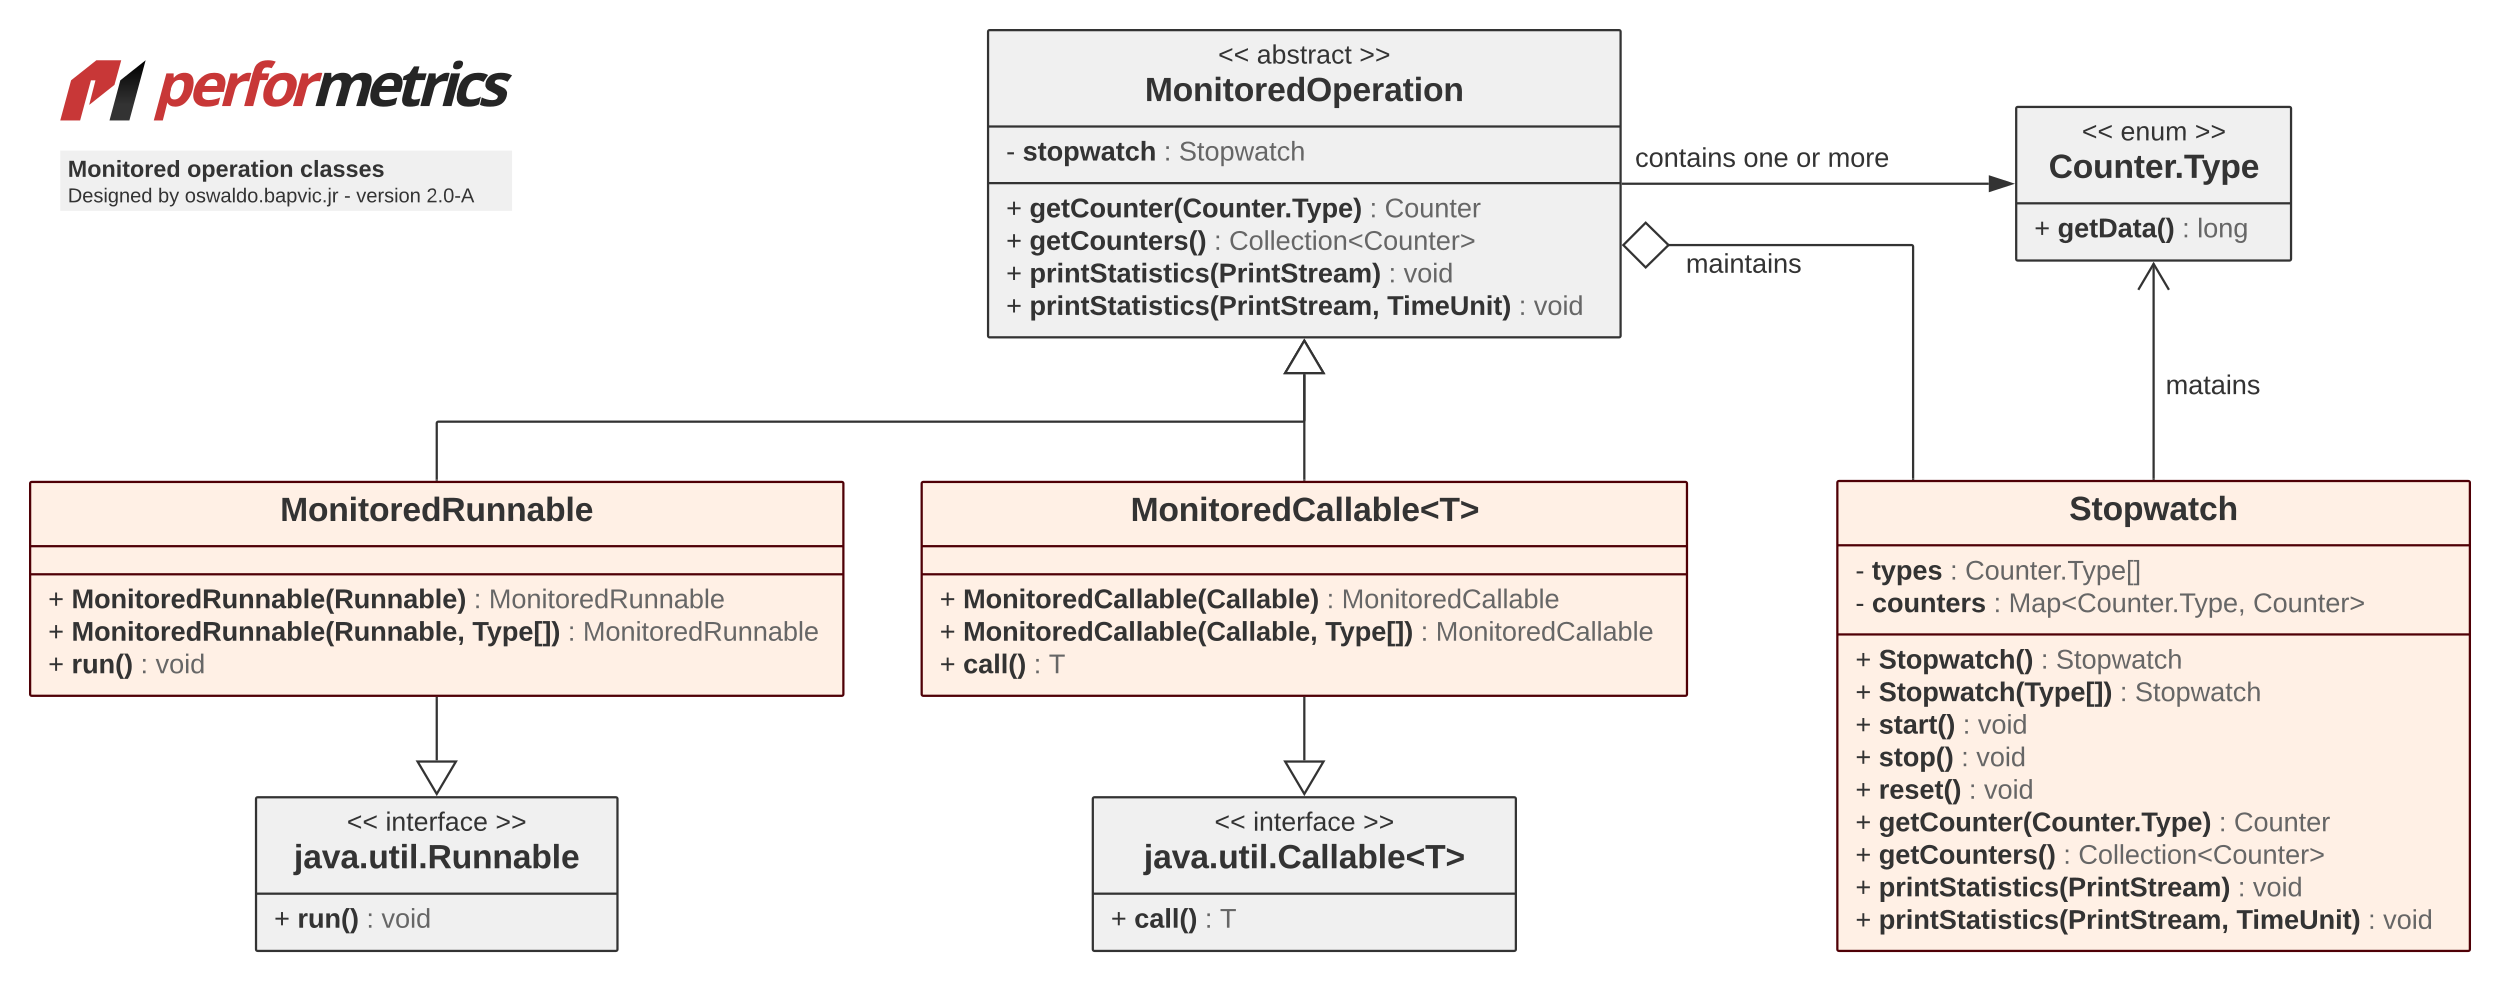 <svg xmlns="http://www.w3.org/2000/svg" xmlns:xlink="http://www.w3.org/1999/xlink" xmlns:lucid="lucid" width="1660" height="651.4"><g transform="translate(3520 -320)" lucid:page-tab-id="0_0"><path d="M-2300 640.4c0-.55.45-1 1-1h418c.55 0 1 .45 1 1v310c0 .55-.45 1-1 1h-418c-.55 0-1-.45-1-1z" stroke="#4f0006" stroke-width="1.5" fill="#fff0e5"/><path d="M-2300 682.07h420m-420 59.2h420" stroke="#4f0006" stroke-width="1.5" fill="none"/><use xlink:href="#a" transform="matrix(1,0,0,1,-2292,647.4) translate(145.981 17.944)"/><use xlink:href="#b" transform="matrix(1,0,0,1,-2288,690.067) translate(0 14.8)"/><use xlink:href="#c" transform="matrix(1,0,0,1,-2288,690.067) translate(10.95 14.8)"/><use xlink:href="#d" transform="matrix(1,0,0,1,-2288,690.067) translate(62.85 14.8)"/><use xlink:href="#e" transform="matrix(1,0,0,1,-2288,690.067) translate(72.85 14.8)"/><use xlink:href="#b" transform="matrix(1,0,0,1,-2288,690.067) translate(0 36.4)"/><use xlink:href="#f" transform="matrix(1,0,0,1,-2288,690.067) translate(10.95 36.4)"/><use xlink:href="#d" transform="matrix(1,0,0,1,-2288,690.067) translate(91.75 36.4)"/><use xlink:href="#g" transform="matrix(1,0,0,1,-2288,690.067) translate(101.75 36.4)"/><use xlink:href="#h" transform="matrix(1,0,0,1,-2288,690.067) translate(264.05 36.4)"/><use xlink:href="#i" transform="matrix(1,0,0,1,-2288,749.267) translate(0 14.7)"/><use xlink:href="#j" transform="matrix(1,0,0,1,-2288,749.267) translate(15.5 14.7)"/><use xlink:href="#d" transform="matrix(1,0,0,1,-2288,749.267) translate(123.15 14.7)"/><use xlink:href="#k" transform="matrix(1,0,0,1,-2288,749.267) translate(133.15 14.7)"/><use xlink:href="#i" transform="matrix(1,0,0,1,-2288,749.267) translate(0 36.3)"/><use xlink:href="#l" transform="matrix(1,0,0,1,-2288,749.267) translate(15.5 36.3)"/><use xlink:href="#d" transform="matrix(1,0,0,1,-2288,749.267) translate(175.6 36.3)"/><use xlink:href="#k" transform="matrix(1,0,0,1,-2288,749.267) translate(185.6 36.3)"/><use xlink:href="#i" transform="matrix(1,0,0,1,-2288,749.267) translate(0 57.9)"/><use xlink:href="#m" transform="matrix(1,0,0,1,-2288,749.267) translate(15.5 57.9)"/><use xlink:href="#d" transform="matrix(1,0,0,1,-2288,749.267) translate(71.3 57.9)"/><use xlink:href="#n" transform="matrix(1,0,0,1,-2288,749.267) translate(81.3 57.9)"/><use xlink:href="#i" transform="matrix(1,0,0,1,-2288,749.267) translate(0 79.5)"/><use xlink:href="#o" transform="matrix(1,0,0,1,-2288,749.267) translate(15.5 79.5)"/><use xlink:href="#d" transform="matrix(1,0,0,1,-2288,749.267) translate(70.25 79.5)"/><use xlink:href="#p" transform="matrix(1,0,0,1,-2288,749.267) translate(80.25 79.5)"/><use xlink:href="#i" transform="matrix(1,0,0,1,-2288,749.267) translate(0 101.1)"/><use xlink:href="#q" transform="matrix(1,0,0,1,-2288,749.267) translate(15.5 101.1)"/><use xlink:href="#d" transform="matrix(1,0,0,1,-2288,749.267) translate(75.35 101.1)"/><use xlink:href="#p" transform="matrix(1,0,0,1,-2288,749.267) translate(85.35 101.1)"/><use xlink:href="#i" transform="matrix(1,0,0,1,-2288,749.267) translate(0 122.7)"/><use xlink:href="#r" transform="matrix(1,0,0,1,-2288,749.267) translate(15.5 122.7)"/><use xlink:href="#s" transform="matrix(1,0,0,1,-2288,749.267) translate(241.35 122.7)"/><use xlink:href="#t" transform="matrix(1,0,0,1,-2288,749.267) translate(251.35 122.7)"/><use xlink:href="#i" transform="matrix(1,0,0,1,-2288,749.267) translate(0 144.3)"/><use xlink:href="#u" transform="matrix(1,0,0,1,-2288,749.267) translate(15.5 144.3)"/><use xlink:href="#d" transform="matrix(1,0,0,1,-2288,749.267) translate(138.05 144.3)"/><use xlink:href="#v" transform="matrix(1,0,0,1,-2288,749.267) translate(148.05 144.3)"/><use xlink:href="#i" transform="matrix(1,0,0,1,-2288,749.267) translate(0 165.9)"/><use xlink:href="#w" transform="matrix(1,0,0,1,-2288,749.267) translate(15.5 165.9)"/><use xlink:href="#s" transform="matrix(1,0,0,1,-2288,749.267) translate(253.95 165.9)"/><use xlink:href="#p" transform="matrix(1,0,0,1,-2288,749.267) translate(263.95 165.9)"/><use xlink:href="#i" transform="matrix(1,0,0,1,-2288,749.267) translate(0 187.5)"/><use xlink:href="#x" transform="matrix(1,0,0,1,-2288,749.267) translate(15.5 187.5)"/><use xlink:href="#y" transform="matrix(1,0,0,1,-2288,749.267) translate(253 187.5)"/><use xlink:href="#d" transform="matrix(1,0,0,1,-2288,749.267) translate(340.4 187.5)"/><use xlink:href="#z" transform="matrix(1,0,0,1,-2288,749.267) translate(350.4 187.5)"/><path d="M-2653.93 638.5v-70" stroke="#333" stroke-width="1.5" fill="none"/><path d="M-2653.18 639.25h-1.5v-.77h1.5z" fill="#333"/><path d="M-2653.93 546.22l12.73 21.52h-25.45z" stroke="#333" stroke-width="1.5" fill="#fff"/><path d="M-2412.6 482.73h161.9c.57 0 1 .45 1 1V637.9" stroke="#333" stroke-width="1.5" fill="none"/><path d="M-2442.12 482.73l14.85-14.85 15.15 14.85-15.15 14.85z" stroke="#333" stroke-width="1.5" fill="#fff"/><path d="M-2248.94 638.65h-1.5v-.77h1.5z" fill="#333"/><use xlink:href="#A" transform="matrix(1,0,0,1,-2400.558,486.733) translate(0 14.4)"/><path d="M-3500 641c0-.55.45-1 1-1h538c.55 0 1 .45 1 1v140c0 .55-.45 1-1 1h-538c-.55 0-1-.45-1-1z" stroke="#4f0006" stroke-width="1.5" fill="#fff0e5"/><path d="M-3500 682.67h540m-540 18.66h540" stroke="#4f0006" stroke-width="1.5" fill="none"/><use xlink:href="#B" transform="matrix(1,0,0,1,-3492,648) translate(158.019 17.944)"/><use xlink:href="#i" transform="matrix(1,0,0,1,-3488,709.333) translate(0 14.5)"/><use xlink:href="#C" transform="matrix(1,0,0,1,-3488,709.333) translate(15.5 14.5)"/><use xlink:href="#d" transform="matrix(1,0,0,1,-3488,709.333) translate(282.6 14.5)"/><use xlink:href="#D" transform="matrix(1,0,0,1,-3488,709.333) translate(292.6 14.5)"/><use xlink:href="#i" transform="matrix(1,0,0,1,-3488,709.333) translate(0 36.1)"/><use xlink:href="#E" transform="matrix(1,0,0,1,-3488,709.333) translate(15.5 36.1)"/><use xlink:href="#F" transform="matrix(1,0,0,1,-3488,709.333) translate(281.65 36.1)"/><use xlink:href="#d" transform="matrix(1,0,0,1,-3488,709.333) translate(345.05 36.1)"/><use xlink:href="#D" transform="matrix(1,0,0,1,-3488,709.333) translate(355.05 36.1)"/><use xlink:href="#i" transform="matrix(1,0,0,1,-3488,709.333) translate(0 57.7)"/><use xlink:href="#G" transform="matrix(1,0,0,1,-3488,709.333) translate(15.5 57.7)"/><use xlink:href="#d" transform="matrix(1,0,0,1,-3488,709.333) translate(61.3 57.7)"/><use xlink:href="#z" transform="matrix(1,0,0,1,-3488,709.333) translate(71.3 57.7)"/><path d="M-2908 641c0-.55.45-1 1-1h506.15c.55 0 1 .45 1 1v140c0 .55-.45 1-1 1H-2907c-.55 0-1-.45-1-1z" stroke="#4f0006" stroke-width="1.5" fill="#fff0e5"/><path d="M-2908 682.67h508.15M-2908 701.33h508.15" stroke="#4f0006" stroke-width="1.5" fill="none"/><g><use xlink:href="#H" transform="matrix(1,0,0,1,-2900,648) translate(130.728 17.944)"/></g><g><use xlink:href="#i" transform="matrix(1,0,0,1,-2896,709.333) translate(0 14.5)"/><use xlink:href="#I" transform="matrix(1,0,0,1,-2896,709.333) translate(15.5 14.5)"/><use xlink:href="#d" transform="matrix(1,0,0,1,-2896,709.333) translate(256.9 14.5)"/><use xlink:href="#J" transform="matrix(1,0,0,1,-2896,709.333) translate(266.9 14.5)"/><use xlink:href="#i" transform="matrix(1,0,0,1,-2896,709.333) translate(0 36.1)"/><use xlink:href="#K" transform="matrix(1,0,0,1,-2896,709.333) translate(15.5 36.1)"/><use xlink:href="#F" transform="matrix(1,0,0,1,-2896,709.333) translate(255.95 36.1)"/><use xlink:href="#d" transform="matrix(1,0,0,1,-2896,709.333) translate(319.35 36.1)"/><use xlink:href="#J" transform="matrix(1,0,0,1,-2896,709.333) translate(329.35 36.1)"/><use xlink:href="#i" transform="matrix(1,0,0,1,-2896,709.333) translate(0 57.7)"/><use xlink:href="#L" transform="matrix(1,0,0,1,-2896,709.333) translate(15.5 57.7)"/><use xlink:href="#d" transform="matrix(1,0,0,1,-2896,709.333) translate(62.4 57.7)"/><use xlink:href="#M" transform="matrix(1,0,0,1,-2896,709.333) translate(72.4 57.7)"/></g><path d="M-3230 638.5V601c0-.55.45-1 1-1h574.07c.56 0 1-.45 1-1v-30.5" stroke="#333" stroke-width="1.5" fill="none"/><path d="M-3229.25 639.25h-1.5v-.77h1.5z" fill="#333"/><path d="M-2653.93 546.22l12.73 21.52h-25.45z" stroke="#333" stroke-width="1.5" fill="#fff"/><path d="M-2863.93 341c0-.55.45-1 1-1h418c.56 0 1 .45 1 1v202c0 .55-.44 1-1 1h-418c-.55 0-1-.45-1-1z" stroke="#333" stroke-width="1.5" fill="#f0f0f0"/><path d="M-2863.93 404h420m-420 37.6h420" stroke="#333" stroke-width="1.5" fill="none"/><g><use xlink:href="#N" transform="matrix(1,0,0,1,-2855.927,348) translate(144.741 14.222)"/><use xlink:href="#O" transform="matrix(1,0,0,1,-2855.927,348) translate(170.42 14.222)"/><use xlink:href="#P" transform="matrix(1,0,0,1,-2855.927,348) translate(238.519 14.222)"/><use xlink:href="#Q" transform="matrix(1,0,0,1,-2855.927,348) translate(96.136 39.111)"/></g><g><use xlink:href="#b" transform="matrix(1,0,0,1,-2851.927,412) translate(0 14.6)"/><use xlink:href="#R" transform="matrix(1,0,0,1,-2851.927,412) translate(10.95 14.6)"/><use xlink:href="#d" transform="matrix(1,0,0,1,-2851.927,412) translate(104.7 14.6)"/><use xlink:href="#S" transform="matrix(1,0,0,1,-2851.927,412) translate(114.7 14.6)"/></g><g><use xlink:href="#i" transform="matrix(1,0,0,1,-2851.927,449.6) translate(0 14.7)"/><use xlink:href="#r" transform="matrix(1,0,0,1,-2851.927,449.6) translate(15.5 14.7)"/><use xlink:href="#s" transform="matrix(1,0,0,1,-2851.927,449.6) translate(241.35 14.7)"/><use xlink:href="#t" transform="matrix(1,0,0,1,-2851.927,449.6) translate(251.35 14.7)"/><use xlink:href="#i" transform="matrix(1,0,0,1,-2851.927,449.6) translate(0 36.3)"/><use xlink:href="#u" transform="matrix(1,0,0,1,-2851.927,449.6) translate(15.5 36.3)"/><use xlink:href="#d" transform="matrix(1,0,0,1,-2851.927,449.6) translate(138.05 36.3)"/><use xlink:href="#T" transform="matrix(1,0,0,1,-2851.927,449.6) translate(148.05 36.3)"/><use xlink:href="#i" transform="matrix(1,0,0,1,-2851.927,449.6) translate(0 57.9)"/><use xlink:href="#w" transform="matrix(1,0,0,1,-2851.927,449.6) translate(15.5 57.9)"/><use xlink:href="#s" transform="matrix(1,0,0,1,-2851.927,449.6) translate(253.95 57.9)"/><use xlink:href="#p" transform="matrix(1,0,0,1,-2851.927,449.6) translate(263.95 57.9)"/><use xlink:href="#i" transform="matrix(1,0,0,1,-2851.927,449.6) translate(0 79.5)"/><use xlink:href="#x" transform="matrix(1,0,0,1,-2851.927,449.6) translate(15.5 79.5)"/><use xlink:href="#y" transform="matrix(1,0,0,1,-2851.927,449.6) translate(253 79.5)"/><use xlink:href="#d" transform="matrix(1,0,0,1,-2851.927,449.6) translate(340.4 79.5)"/><use xlink:href="#z" transform="matrix(1,0,0,1,-2851.927,449.6) translate(350.4 79.5)"/></g><path d="M-3350 850.4c0-.55.45-1 1-1h238c.55 0 1 .45 1 1v100c0 .55-.45 1-1 1h-238c-.55 0-1-.45-1-1z" stroke="#333" stroke-width="1.5" fill="#f0f0f0"/><path d="M-3350 913.4h240" stroke="#333" stroke-width="1.5" fill="none"/><g><use xlink:href="#N" transform="matrix(1,0,0,1,-3342,857.4) translate(52.296 14.222)"/><use xlink:href="#U" transform="matrix(1,0,0,1,-3342,857.4) translate(77.975 14.222)"/><use xlink:href="#P" transform="matrix(1,0,0,1,-3342,857.4) translate(150.963 14.222)"/><use xlink:href="#V" transform="matrix(1,0,0,1,-3342,857.4) translate(17.154 39.111)"/></g><g><use xlink:href="#i" transform="matrix(1,0,0,1,-3338,921.4) translate(0 14.6)"/><use xlink:href="#W" transform="matrix(1,0,0,1,-3338,921.4) translate(15.5 14.6)"/><use xlink:href="#d" transform="matrix(1,0,0,1,-3338,921.4) translate(61.3 14.6)"/><use xlink:href="#z" transform="matrix(1,0,0,1,-3338,921.4) translate(71.3 14.6)"/></g><path d="M-2794.37 850.4c0-.55.45-1 1-1h278.9c.54 0 1 .45 1 1v100c0 .55-.46 1-1 1h-278.9c-.55 0-1-.45-1-1z" stroke="#333" stroke-width="1.5" fill="#f0f0f0"/><path d="M-2794.37 913.4h280.9" stroke="#333" stroke-width="1.5" fill="none"/><g><use xlink:href="#N" transform="matrix(1,0,0,1,-2786.373,857.4) translate(72.796 14.222)"/><use xlink:href="#U" transform="matrix(1,0,0,1,-2786.373,857.4) translate(98.475 14.222)"/><use xlink:href="#P" transform="matrix(1,0,0,1,-2786.373,857.4) translate(171.463 14.222)"/><use xlink:href="#X" transform="matrix(1,0,0,1,-2786.373,857.4) translate(25.864 39.111)"/></g><g><use xlink:href="#i" transform="matrix(1,0,0,1,-2782.373,921.4) translate(0 14.6)"/><use xlink:href="#Y" transform="matrix(1,0,0,1,-2782.373,921.4) translate(15.5 14.6)"/><use xlink:href="#d" transform="matrix(1,0,0,1,-2782.373,921.4) translate(62.4 14.6)"/><use xlink:href="#M" transform="matrix(1,0,0,1,-2782.373,921.4) translate(72.4 14.6)"/></g><path d="M-3230 783.5v41.4" stroke="#333" stroke-width="1.5" fill="none"/><path d="M-3229.25 783.52h-1.5v-.77h1.5z" fill="#333"/><path d="M-3230 847.18l-12.73-21.52h25.46z" stroke="#333" stroke-width="1.5" fill="#fff"/><path d="M-2653.93 783.5v41.4" stroke="#333" stroke-width="1.5" fill="none"/><path d="M-2653.18 783.52h-1.5v-.77h1.5z" fill="#333"/><path d="M-2653.93 847.18l-12.72-21.52h25.45z" stroke="#333" stroke-width="1.5" fill="#fff"/><path d="M-2181.25 392c0-.55.45-1 1-1h180.5c.55 0 1 .45 1 1v100c0 .55-.45 1-1 1h-180.5c-.55 0-1-.45-1-1z" stroke="#333" stroke-width="1.5" fill="#f0f0f0"/><path d="M-2181.25 455h182.5" stroke="#333" stroke-width="1.5" fill="none"/><g><use xlink:href="#N" transform="matrix(1,0,0,1,-2173.25,399) translate(35.623 14.222)"/><use xlink:href="#Z" transform="matrix(1,0,0,1,-2173.25,399) translate(61.302 14.222)"/><use xlink:href="#P" transform="matrix(1,0,0,1,-2173.25,399) translate(110.636 14.222)"/><use xlink:href="#aa" transform="matrix(1,0,0,1,-2173.25,399) translate(13.562 39.111)"/></g><g><use xlink:href="#i" transform="matrix(1,0,0,1,-2169.25,463) translate(0 14.6)"/><use xlink:href="#ab" transform="matrix(1,0,0,1,-2169.25,463) translate(15.5 14.6)"/><use xlink:href="#d" transform="matrix(1,0,0,1,-2169.25,463) translate(98.2 14.6)"/><use xlink:href="#ac" transform="matrix(1,0,0,1,-2169.25,463) translate(108.2 14.6)"/></g><path d="M-2090 637.9V495.1" stroke="#333" stroke-width="1.5" fill="none"/><path d="M-2089.25 638.65h-1.5v-.77h1.5z" fill="#333"/><path d="M-2079.82 512.44l-10.18-17.22-10.18 17.22" stroke="#333" stroke-width="1.5" fill="none"/><g><use xlink:href="#ad" transform="matrix(1,0,0,1,-2082,567.308) translate(0 14.4)"/></g><path d="M-2442.43 442h243M-2442.4 442h-.78" stroke="#333" stroke-width="1.5" fill="none"/><path d="M-2184.43 442l-14.26 4.64v-9.28z" stroke="#333" stroke-width="1.5" fill="#333"/><g><use xlink:href="#ae" transform="matrix(1,0,0,1,-2434.307,416.4) translate(0 14.4)"/><use xlink:href="#af" transform="matrix(1,0,0,1,-2434.307,416.4) translate(71.95 14.4)"/><use xlink:href="#ag" transform="matrix(1,0,0,1,-2434.307,416.4) translate(106.95 14.4)"/><use xlink:href="#ah" transform="matrix(1,0,0,1,-2434.307,416.4) translate(127.9 14.4)"/></g><path d="M-3403.5 390.84c-2.7 0-4.5-.92-5.4-2.8-.9 3.92-2.1 8.44-3 11.96h-6l8.4-31.28h4.8v2.8h.3c1.8-2.12 4.2-3.2 6.9-3.2s4.5 1 5.4 2.96c.9 2 .9 4.76 0 8.28-.6 2.32-1.5 4.32-2.7 6.04-1.2 1.68-2.4 3-3.9 3.88-1.5.92-3.3 1.36-4.8 1.36zm3-17.8c-1.5 0-2.7.48-3.6 1.36-.9.92-1.8 2.4-2.4 4.48v.64c-.6 2.32-.9 4-.3 5 .3 1 1.2 1.52 2.7 1.52 2.7 0 4.8-2.2 6-6.56.3-2.16.6-3.76.3-4.8-.6-1.08-1.5-1.64-2.7-1.64zM-3378.9 372.52c-1.2 0-2.4.4-3.3 1.2-.9.8-1.5 1.92-2.1 3.4h8.4c.3-1.48.3-2.6-.3-3.4-.6-.8-1.5-1.2-2.7-1.2zm-4.2 18.32c-3.3 0-5.7-.96-7.2-2.92-1.5-1.92-1.8-4.64-.9-8.2.9-3.64 2.7-6.44 5.1-8.4 2.4-2 5.1-3 8.4-3 3 0 5.1.88 6.3 2.6 1.2 1.76 1.5 4.2.6 7.28l-.6 2.84h-14.1c-.3 1.72-.3 3 .3 3.96.9.96 2.1 1.44 3.6 1.44s2.7-.16 3.9-.44c1.2-.24 2.7-.68 3.9-1.28l-1.2 4.56c-1.2.52-2.4.92-3.6 1.16-1.2.28-2.7.4-4.5.4zM-3355.2 368.32c.9 0 1.5.04 2.1.16l-1.5 5.56c-.6-.12-1.2-.2-1.8-.2-1.8 0-3.6.48-4.8 1.48-1.2.96-2.1 2.32-2.7 4.08l-3 11.04h-5.7l5.7-21.72h4.5v3.64c1.2-1.2 2.4-2.2 3.6-2.92 1.5-.76 2.4-1.12 3.6-1.12zM-3342 360c-2.7 0-4.8.56-6.3 1.72-1.8 1.12-2.7 2.92-3.3 5.4l-.6 1.6-1.2 4.44-4.5 17.28h6l4.5-17.28h5.1l1.2-4.44h-5.1l.3-1.36c.3-.76.6-1.4 1.2-1.92.3-.48 1.2-.72 2.1-.72.9 0 1.8.16 3 .56l2.7-4.36c-1.5-.6-3.3-.92-5.1-.92zM-3338.7 379.56c-.6 2.12-.6 3.76 0 4.84.3 1.12 1.2 1.68 3 1.68 1.5 0 2.7-.56 3.6-1.64 1.2-1.12 1.8-2.72 2.4-4.88.6-2.16.6-3.76.3-4.84s-1.5-1.64-3-1.64-2.7.56-3.9 1.64c-.9 1.04-1.8 2.68-2.4 4.84zm15 0c-.9 3.52-2.4 6.28-4.8 8.28-2.4 2-5.4 3-8.7 3-2.1 0-3.9-.48-5.1-1.36-1.5-.92-2.1-2.24-2.7-3.96-.3-1.72-.3-3.68.3-5.96.9-3.56 2.7-6.32 5.1-8.28 2.4-2 5.1-2.96 8.7-2.96 2.1 0 3.6.44 5.1 1.36 1.2.92 2.1 2.2 2.7 3.88.3 1.72.3 3.72-.6 6zM-3307.8 368.32c.9 0 1.5.04 1.8.16l-1.5 5.56c-.3-.12-.9-.2-1.5-.2-2.1 0-3.6.48-4.8 1.48-1.5.96-2.4 2.32-2.7 4.08l-3 11.04h-6l6-21.72h4.2v3.64h.3c.9-1.2 2.1-2.2 3.6-2.92 1.2-.76 2.1-1.12 3.6-1.12z" stroke="#000" stroke-opacity="0" stroke-width=".9" fill="#c83737"/><path d="M-3291 390.44h-6l3.6-12.68c.3-1.56.3-2.76 0-3.52-.3-.8-.9-1.2-2.1-1.2-1.5 0-2.7.56-3.9 1.68-.9 1.12-1.8 2.96-2.4 5.52l-2.7 10.2h-6l6-22.04h4.5v3.12h.3c.9-1 1.8-1.8 3-2.36 1.5-.56 2.7-.84 4.2-.84 3.3 0 5.1 1.04 5.7 3.2h.6c.9-1.04 1.8-1.8 3-2.36 1.5-.56 2.7-.84 4.2-.84 2.4 0 4.2.64 5.1 1.88.9 1.28.9 3.28.3 6.08l-3.9 14.16h-6l3.6-12.68c.3-1.56.3-2.76 0-3.52-.3-.8-.9-1.2-2.1-1.2-1.5 0-2.7.52-3.6 1.56-1.2 1.04-1.8 2.68-2.4 4.96zM-3261.3 372.52c-1.2 0-2.4.4-3.3 1.2-.9.8-1.8 1.92-2.1 3.4h8.1c.6-1.48.3-2.6 0-3.4-.6-.8-1.5-1.2-2.7-1.2zm-4.2 18.32c-3.3 0-6-.96-7.5-2.92-1.2-1.92-1.5-4.64-.6-8.2.9-3.64 2.7-6.44 5.1-8.4 2.1-2 5.1-3 8.1-3 3.3 0 5.4.88 6.6 2.6 1.2 1.76 1.5 4.2.6 7.28l-.9 2.84h-13.8c-.6 1.72-.3 3 .3 3.96s1.8 1.44 3.6 1.44c1.2 0 2.7-.16 3.9-.44 1.2-.24 2.4-.68 3.9-1.28l-1.2 4.56c-1.2.52-2.4.92-3.6 1.16-1.2.28-2.7.4-4.5.4z" stroke="#000" stroke-opacity="0" stroke-width=".9" fill="#252525"/><path d="M-3244.8 386.12c1.2 0 2.4-.24 3.9-.68l-1.2 4.4c-1.5.68-3.6 1-5.7 1-2.4 0-3.9-.6-4.5-1.8-.9-1.2-.9-3-.3-5.4l2.7-10.48h-2.7l.6-2.48 3.9-2 3-4.6h3.6l-1.2 4.64h6l-1.2 4.44h-6l-2.7 10.48c-.3.84-.3 1.48 0 1.88.6.4 1.2.6 1.8.6zM-3219 363.12c.3-1.96 1.8-2.92 3.9-2.92 2.1 0 3 .96 2.4 2.92-.3.92-.6 1.64-1.5 2.16-.6.48-1.5.76-2.4.76-2.1 0-3-1-2.4-2.92zm-1.2 27.32h-6l5.7-21.72h6zM-3209.1 390.84c-6.6 0-9-3.72-6.9-11.16.9-3.68 2.4-6.48 4.8-8.44 2.4-1.96 5.4-2.92 8.7-2.92 2.7 0 4.8.48 6.6 1.48l-3 4.56c-.9-.36-1.8-.68-2.4-.88-.9-.28-1.5-.4-2.4-.4-3 0-5.1 2.2-6.3 6.6-1.2 4.24-.3 6.36 2.7 6.36 1.2 0 2.4-.16 3.3-.44 1.2-.32 2.4-.8 3.3-1.44l-1.2 5.04c-1.2.64-2.1 1.04-3.3 1.28-.9.24-2.4.36-3.9.36z" stroke="#000" stroke-opacity="0" stroke-width=".9" fill="#252525"/><path d="M-3183.6 384c-.6 2.2-1.8 3.92-3.6 5.08-1.8 1.16-4.2 1.76-7.5 1.76-1.5 0-2.7-.12-3.9-.32-.9-.24-2.1-.52-2.7-.96l1.2-4.88c.9.52 2.1.96 3.3 1.28 1.2.36 2.4.52 3.6.52 2.1 0 3.3-.6 3.6-1.84.3-.48.3-.84 0-1.12-.3-.32-.6-.64-1.2-1s-1.5-.8-2.4-1.32c-1.5-.68-2.7-1.32-3.3-1.92-.6-.6-.9-1.28-1.2-2.04 0-.8 0-1.72.3-2.88.6-1.92 1.8-3.4 3.3-4.44 1.8-1.08 4.2-1.6 6.9-1.6s5.1.56 7.2 1.72l-3 4.24c-.9-.44-1.8-.84-2.7-1.12-.9-.32-1.8-.44-2.7-.44-1.8 0-2.7.44-3 1.4-.3.52 0 1 .3 1.4.6.36 1.8.96 3.3 1.72 1.5.68 2.7 1.32 3.3 1.92.6.6.9 1.28 1.2 2.04 0 .8 0 1.72-.3 2.8zM-3223.2 368.32c.9 0 1.5.04 1.8.16l-1.5 5.56c-.3-.12-.9-.2-1.5-.2-2.1 0-3.6.48-4.8 1.48-1.5.96-2.4 2.32-2.7 4.08l-3 11.04h-6l5.7-21.72h4.5v3.64h.3c.9-1.2 2.1-2.2 3.6-2.92 1.2-.76 2.1-1.12 3.6-1.12z" stroke="#000" stroke-opacity="0" stroke-width=".9" fill="#252525"/><path d="M-3456 360c-5.7 4.44-11.1 8.88-16.8 13.32L-3480 400h13.2l7.2-26.68h3l-4.2 16.36 16.8-13.32 4.5-16.36z" stroke="#000" stroke-opacity="0" stroke-width=".34" fill="#c83737"/><path d="M-3423.3 360l-16.8 13.32-7.2 26.68h13.2z" stroke="#000" stroke-opacity="0" stroke-width=".34" fill="url(#ai)"/><path d="M-3480 420h300v40h-300z" stroke="#000" stroke-opacity="0" stroke-width=".5" fill="#f0f0f0"/><g><use xlink:href="#aj" transform="matrix(1,0,0,1,-3475,425) translate(0 12.444)"/><use xlink:href="#ak" transform="matrix(1,0,0,1,-3475,425) translate(79.247 12.444)"/><use xlink:href="#al" transform="matrix(1,0,0,1,-3475,425) translate(154.216 12.444)"/><use xlink:href="#am" transform="matrix(1,0,0,1,-3475,425) translate(0 29.333)"/><use xlink:href="#an" transform="matrix(1,0,0,1,-3475,425) translate(59.926 29.333)"/><use xlink:href="#ao" transform="matrix(1,0,0,1,-3475,425) translate(77.704 29.333)"/><use xlink:href="#ap" transform="matrix(1,0,0,1,-3475,425) translate(183.444 29.333)"/><use xlink:href="#aq" transform="matrix(1,0,0,1,-3475,425) translate(191.556 29.333)"/><use xlink:href="#ar" transform="matrix(1,0,0,1,-3475,425) translate(238.148 29.333)"/><use xlink:href="#as" transform="matrix(1,0,0,1,-3475,425) translate(0 43.556)"/></g><defs><path fill="#333" d="M169-182c-1-43-94-46-97-3 18 66 151 10 154 114 3 95-165 93-204 36-6-8-10-19-12-30l50-8c3 46 112 56 116 5-17-69-150-10-154-114-4-87 153-88 188-35 5 8 8 18 10 28" id="at"/><path fill="#333" d="M115-3C79 11 28 4 28-45v-112H4v-33h27l15-45h31v45h36v33H77v99c-1 23 16 31 38 25v30" id="au"/><path fill="#333" d="M110-194c64 0 96 36 96 99 0 64-35 99-97 99-61 0-95-36-95-99 0-62 34-99 96-99zm-1 164c35 0 45-28 45-65 0-40-10-65-43-65-34 0-45 26-45 65 0 36 10 65 43 65" id="av"/><path fill="#333" d="M135-194c53 0 70 44 70 98 0 56-19 98-73 100-31 1-45-17-59-34 3 33 2 69 2 105H25l-1-265h48c2 10 0 23 3 31 11-24 29-35 60-35zM114-30c33 0 39-31 40-66 0-38-9-64-40-64-56 0-55 130 0 130" id="aw"/><path fill="#333" d="M231 0h-52l-39-155L100 0H48L-1-190h46L77-45c9-52 24-97 36-145h53l37 145 32-145h46" id="ax"/><path fill="#333" d="M133-34C117-15 103 5 69 4 32 3 11-16 11-54c-1-60 55-63 116-61 1-26-3-47-28-47-18 1-26 9-28 27l-52-2c7-38 36-58 82-57s74 22 75 68l1 82c-1 14 12 18 25 15v27c-30 8-71 5-69-32zm-48 3c29 0 43-24 42-57-32 0-66-3-65 30 0 17 8 27 23 27" id="ay"/><path fill="#333" d="M190-63c-7 42-38 67-86 67-59 0-84-38-90-98-12-110 154-137 174-36l-49 2c-2-19-15-32-35-32-30 0-35 28-38 64-6 74 65 87 74 30" id="az"/><path fill="#333" d="M114-157C55-157 80-60 75 0H25v-261h50l-1 109c12-26 28-41 61-42 86-1 58 113 63 194h-50c-7-57 23-157-34-157" id="aA"/><g id="a"><use transform="matrix(0.062,0,0,0.062,0,0)" xlink:href="#at"/><use transform="matrix(0.062,0,0,0.062,14.815,0)" xlink:href="#au"/><use transform="matrix(0.062,0,0,0.062,22.16,0)" xlink:href="#av"/><use transform="matrix(0.062,0,0,0.062,35.679,0)" xlink:href="#aw"/><use transform="matrix(0.062,0,0,0.062,49.198,0)" xlink:href="#ax"/><use transform="matrix(0.062,0,0,0.062,66.481,0)" xlink:href="#ay"/><use transform="matrix(0.062,0,0,0.062,78.827,0)" xlink:href="#au"/><use transform="matrix(0.062,0,0,0.062,86.173,0)" xlink:href="#az"/><use transform="matrix(0.062,0,0,0.062,98.519,0)" xlink:href="#aA"/></g><path fill="#333" d="M16-82v-28h88v28H16" id="aB"/><use transform="matrix(0.05,0,0,0.05,0,0)" xlink:href="#aB" id="b"/><path fill="#333" d="M123 10C108 53 80 86 19 72V37c35 8 53-11 59-39L3-190h52l48 148c12-52 28-100 44-148h51" id="aC"/><path fill="#333" d="M185-48c-13 30-37 53-82 52C43 2 14-33 14-96s30-98 90-98c62 0 83 45 84 108H66c0 31 8 55 39 56 18 0 30-7 34-22zm-45-69c5-46-57-63-70-21-2 6-4 13-4 21h74" id="aD"/><path fill="#333" d="M137-138c1-29-70-34-71-4 15 46 118 7 119 86 1 83-164 76-172 9l43-7c4 19 20 25 44 25 33 8 57-30 24-41C81-84 22-81 20-136c-2-80 154-74 161-7" id="aE"/><g id="c"><use transform="matrix(0.05,0,0,0.05,0,0)" xlink:href="#au"/><use transform="matrix(0.05,0,0,0.05,5.95,0)" xlink:href="#aC"/><use transform="matrix(0.05,0,0,0.05,15.95,0)" xlink:href="#aw"/><use transform="matrix(0.05,0,0,0.05,26.9,0)" xlink:href="#aD"/><use transform="matrix(0.05,0,0,0.05,36.9,0)" xlink:href="#aE"/></g><path fill="#666" d="M33-154v-36h34v36H33zM33 0v-36h34V0H33" id="aF"/><use transform="matrix(0.05,0,0,0.05,0,0)" xlink:href="#aF" id="d"/><path fill="#666" d="M212-179c-10-28-35-45-73-45-59 0-87 40-87 99 0 60 29 101 89 101 43 0 62-24 78-52l27 14C228-24 195 4 139 4 59 4 22-46 18-125c-6-104 99-153 187-111 19 9 31 26 39 46" id="aG"/><path fill="#666" d="M100-194c62-1 85 37 85 99 1 63-27 99-86 99S16-35 15-95c0-66 28-99 85-99zM99-20c44 1 53-31 53-75 0-43-8-75-51-75s-53 32-53 75 10 74 51 75" id="aH"/><path fill="#666" d="M84 4C-5 8 30-112 23-190h32v120c0 31 7 50 39 49 72-2 45-101 50-169h31l1 190h-30c-1-10 1-25-2-33-11 22-28 36-60 37" id="aI"/><path fill="#666" d="M117-194c89-4 53 116 60 194h-32v-121c0-31-8-49-39-48C34-167 62-67 57 0H25l-1-190h30c1 10-1 24 2 32 11-22 29-35 61-36" id="aJ"/><path fill="#666" d="M59-47c-2 24 18 29 38 22v24C64 9 27 4 27-40v-127H5v-23h24l9-43h21v43h35v23H59v120" id="aK"/><path fill="#666" d="M100-194c63 0 86 42 84 106H49c0 40 14 67 53 68 26 1 43-12 49-29l28 8c-11 28-37 45-77 45C44 4 14-33 15-96c1-61 26-98 85-98zm52 81c6-60-76-77-97-28-3 7-6 17-6 28h103" id="aL"/><path fill="#666" d="M114-163C36-179 61-72 57 0H25l-1-190h30c1 12-1 29 2 39 6-27 23-49 58-41v29" id="aM"/><path fill="#666" d="M33 0v-38h34V0H33" id="aN"/><path fill="#666" d="M127-220V0H93v-220H8v-28h204v28h-85" id="aO"/><path fill="#666" d="M179-190L93 31C79 59 56 82 12 73V49c39 6 53-20 64-50L1-190h34L92-34l54-156h33" id="aP"/><path fill="#666" d="M115-194c55 1 70 41 70 98S169 2 115 4C84 4 66-9 55-30l1 105H24l-1-265h31l2 30c10-21 28-34 59-34zm-8 174c40 0 45-34 45-75s-6-73-45-74c-42 0-51 32-51 76 0 43 10 73 51 73" id="aQ"/><path fill="#666" d="M26 75v-336h71v23H56V52h41v23H26" id="aR"/><path fill="#666" d="M3 75V52h41v-290H3v-23h71V75H3" id="aS"/><g id="e"><use transform="matrix(0.05,0,0,0.05,0,0)" xlink:href="#aG"/><use transform="matrix(0.05,0,0,0.05,12.95,0)" xlink:href="#aH"/><use transform="matrix(0.05,0,0,0.05,22.95,0)" xlink:href="#aI"/><use transform="matrix(0.05,0,0,0.05,32.95,0)" xlink:href="#aJ"/><use transform="matrix(0.05,0,0,0.05,42.95,0)" xlink:href="#aK"/><use transform="matrix(0.05,0,0,0.05,47.95,0)" xlink:href="#aL"/><use transform="matrix(0.05,0,0,0.05,57.95,0)" xlink:href="#aM"/><use transform="matrix(0.05,0,0,0.05,62.9,0)" xlink:href="#aN"/><use transform="matrix(0.05,0,0,0.05,67.9,0)" xlink:href="#aO"/><use transform="matrix(0.05,0,0,0.05,77.85,0)" xlink:href="#aP"/><use transform="matrix(0.05,0,0,0.05,86.85,0)" xlink:href="#aQ"/><use transform="matrix(0.05,0,0,0.05,96.85,0)" xlink:href="#aL"/><use transform="matrix(0.05,0,0,0.05,106.85,0)" xlink:href="#aR"/><use transform="matrix(0.05,0,0,0.05,111.85,0)" xlink:href="#aS"/></g><path fill="#333" d="M85 4C-2 5 27-109 22-190h50c7 57-23 150 33 157 60-5 35-97 40-157h50l1 190h-47c-2-12 1-28-3-38-12 25-28 42-61 42" id="aT"/><path fill="#333" d="M135-194c87-1 58 113 63 194h-50c-7-57 23-157-34-157-59 0-34 97-39 157H25l-1-190h47c2 12-1 28 3 38 12-26 28-41 61-42" id="aU"/><path fill="#333" d="M135-150c-39-12-60 13-60 57V0H25l-1-190h47c2 13-1 29 3 40 6-28 27-53 61-41v41" id="aV"/><g id="f"><use transform="matrix(0.05,0,0,0.05,0,0)" xlink:href="#az"/><use transform="matrix(0.05,0,0,0.05,10,0)" xlink:href="#av"/><use transform="matrix(0.05,0,0,0.05,20.95,0)" xlink:href="#aT"/><use transform="matrix(0.05,0,0,0.05,31.9,0)" xlink:href="#aU"/><use transform="matrix(0.05,0,0,0.05,42.85,0)" xlink:href="#au"/><use transform="matrix(0.05,0,0,0.05,48.8,0)" xlink:href="#aD"/><use transform="matrix(0.05,0,0,0.05,58.8,0)" xlink:href="#aV"/><use transform="matrix(0.05,0,0,0.05,65.8,0)" xlink:href="#aE"/></g><path fill="#666" d="M240 0l2-218c-23 76-54 145-80 218h-23L58-218 59 0H30v-248h44l77 211c21-75 51-140 76-211h43V0h-30" id="aW"/><path fill="#666" d="M141-36C126-15 110 5 73 4 37 3 15-17 15-53c-1-64 63-63 125-63 3-35-9-54-41-54-24 1-41 7-42 31l-33-3c5-37 33-52 76-52 45 0 72 20 72 64v82c-1 20 7 32 28 27v20c-31 9-61-2-59-35zM48-53c0 20 12 33 32 33 41-3 63-29 60-74-43 2-92-5-92 41" id="aX"/><path fill="#666" d="M18-100v-36l175-74v27L42-118l151 64v27" id="aY"/><path fill="#666" d="M68-38c1 34 0 65-14 84H32c9-13 17-26 17-46H33v-38h35" id="aZ"/><g id="g"><use transform="matrix(0.05,0,0,0.05,0,0)" xlink:href="#aW"/><use transform="matrix(0.05,0,0,0.05,14.95,0)" xlink:href="#aX"/><use transform="matrix(0.05,0,0,0.05,24.95,0)" xlink:href="#aQ"/><use transform="matrix(0.05,0,0,0.05,34.95,0)" xlink:href="#aY"/><use transform="matrix(0.05,0,0,0.05,45.45,0)" xlink:href="#aG"/><use transform="matrix(0.05,0,0,0.05,58.4,0)" xlink:href="#aH"/><use transform="matrix(0.05,0,0,0.05,68.4,0)" xlink:href="#aI"/><use transform="matrix(0.05,0,0,0.05,78.4,0)" xlink:href="#aJ"/><use transform="matrix(0.05,0,0,0.05,88.4,0)" xlink:href="#aK"/><use transform="matrix(0.05,0,0,0.05,93.4,0)" xlink:href="#aL"/><use transform="matrix(0.05,0,0,0.05,103.4,0)" xlink:href="#aM"/><use transform="matrix(0.05,0,0,0.05,108.35,0)" xlink:href="#aN"/><use transform="matrix(0.05,0,0,0.05,113.35,0)" xlink:href="#aO"/><use transform="matrix(0.05,0,0,0.05,123.3,0)" xlink:href="#aP"/><use transform="matrix(0.05,0,0,0.05,132.3,0)" xlink:href="#aQ"/><use transform="matrix(0.05,0,0,0.05,142.3,0)" xlink:href="#aL"/><use transform="matrix(0.05,0,0,0.05,152.3,0)" xlink:href="#aZ"/></g><path fill="#666" d="M18-27v-27l151-64-151-65v-27l175 74v36" id="ba"/><g id="h"><use transform="matrix(0.05,0,0,0.05,0,0)" xlink:href="#aG"/><use transform="matrix(0.05,0,0,0.05,12.95,0)" xlink:href="#aH"/><use transform="matrix(0.05,0,0,0.05,22.95,0)" xlink:href="#aI"/><use transform="matrix(0.05,0,0,0.05,32.95,0)" xlink:href="#aJ"/><use transform="matrix(0.05,0,0,0.05,42.95,0)" xlink:href="#aK"/><use transform="matrix(0.05,0,0,0.05,47.95,0)" xlink:href="#aL"/><use transform="matrix(0.05,0,0,0.05,57.95,0)" xlink:href="#aM"/><use transform="matrix(0.05,0,0,0.05,63.9,0)" xlink:href="#ba"/></g><path fill="#333" d="M118-107v75H92v-75H18v-26h74v-75h26v75h74v26h-74" id="bb"/><use transform="matrix(0.05,0,0,0.05,0,0)" xlink:href="#bb" id="i"/><path fill="#333" d="M67-93c0 74 22 123 53 168H70C40 30 18-18 18-93s22-123 52-168h50c-32 44-53 94-53 168" id="bc"/><path fill="#333" d="M102-93c0 74-22 123-52 168H0C30 29 54-18 53-93c0-74-22-123-53-168h50c30 45 52 94 52 168" id="bd"/><g id="j"><use transform="matrix(0.05,0,0,0.05,0,0)" xlink:href="#at"/><use transform="matrix(0.05,0,0,0.05,12,0)" xlink:href="#au"/><use transform="matrix(0.05,0,0,0.05,17.95,0)" xlink:href="#av"/><use transform="matrix(0.05,0,0,0.05,28.9,0)" xlink:href="#aw"/><use transform="matrix(0.05,0,0,0.05,39.85,0)" xlink:href="#ax"/><use transform="matrix(0.05,0,0,0.05,53.85,0)" xlink:href="#ay"/><use transform="matrix(0.05,0,0,0.05,63.85,0)" xlink:href="#au"/><use transform="matrix(0.05,0,0,0.05,69.8,0)" xlink:href="#az"/><use transform="matrix(0.05,0,0,0.05,79.8,0)" xlink:href="#aA"/><use transform="matrix(0.05,0,0,0.05,90.75,0)" xlink:href="#bc"/><use transform="matrix(0.05,0,0,0.05,96.7,0)" xlink:href="#bd"/></g><path fill="#666" d="M185-189c-5-48-123-54-124 2 14 75 158 14 163 119 3 78-121 87-175 55-17-10-28-26-33-46l33-7c5 56 141 63 141-1 0-78-155-14-162-118-5-82 145-84 179-34 5 7 8 16 11 25" id="be"/><path fill="#666" d="M206 0h-36l-40-164L89 0H53L-1-190h32L70-26l43-164h34l41 164 42-164h31" id="bf"/><path fill="#666" d="M96-169c-40 0-48 33-48 73s9 75 48 75c24 0 41-14 43-38l32 2c-6 37-31 61-74 61-59 0-76-41-82-99-10-93 101-131 147-64 4 7 5 14 7 22l-32 3c-4-21-16-35-41-35" id="bg"/><path fill="#666" d="M106-169C34-169 62-67 57 0H25v-261h32l-1 103c12-21 28-36 61-36 89 0 53 116 60 194h-32v-121c2-32-8-49-39-48" id="bh"/><g id="k"><use transform="matrix(0.05,0,0,0.05,0,0)" xlink:href="#be"/><use transform="matrix(0.05,0,0,0.05,12,0)" xlink:href="#aK"/><use transform="matrix(0.05,0,0,0.05,17,0)" xlink:href="#aH"/><use transform="matrix(0.05,0,0,0.05,27,0)" xlink:href="#aQ"/><use transform="matrix(0.05,0,0,0.05,37,0)" xlink:href="#bf"/><use transform="matrix(0.05,0,0,0.05,49.95,0)" xlink:href="#aX"/><use transform="matrix(0.05,0,0,0.05,59.95,0)" xlink:href="#aK"/><use transform="matrix(0.05,0,0,0.05,64.95,0)" xlink:href="#bg"/><use transform="matrix(0.05,0,0,0.05,73.95,0)" xlink:href="#bh"/></g><path fill="#333" d="M136-208V0H84v-208H4v-40h212v40h-80" id="bi"/><path fill="#333" d="M20 75v-336h95v34H67V41h48v34H20" id="bj"/><path fill="#333" d="M4 75V41h49v-268H4v-34h96V75H4" id="bk"/><g id="l"><use transform="matrix(0.05,0,0,0.05,0,0)" xlink:href="#at"/><use transform="matrix(0.05,0,0,0.05,12,0)" xlink:href="#au"/><use transform="matrix(0.05,0,0,0.05,17.95,0)" xlink:href="#av"/><use transform="matrix(0.05,0,0,0.05,28.9,0)" xlink:href="#aw"/><use transform="matrix(0.05,0,0,0.05,39.85,0)" xlink:href="#ax"/><use transform="matrix(0.05,0,0,0.05,53.85,0)" xlink:href="#ay"/><use transform="matrix(0.05,0,0,0.05,63.85,0)" xlink:href="#au"/><use transform="matrix(0.05,0,0,0.05,69.8,0)" xlink:href="#az"/><use transform="matrix(0.05,0,0,0.05,79.8,0)" xlink:href="#aA"/><use transform="matrix(0.05,0,0,0.05,90.75,0)" xlink:href="#bc"/><use transform="matrix(0.05,0,0,0.05,96.7,0)" xlink:href="#bi"/><use transform="matrix(0.05,0,0,0.05,106.3,0)" xlink:href="#aC"/><use transform="matrix(0.05,0,0,0.05,116.3,0)" xlink:href="#aw"/><use transform="matrix(0.05,0,0,0.05,127.25,0)" xlink:href="#aD"/><use transform="matrix(0.05,0,0,0.05,137.25,0)" xlink:href="#bj"/><use transform="matrix(0.05,0,0,0.05,143.2,0)" xlink:href="#bk"/><use transform="matrix(0.05,0,0,0.05,149.15,0)" xlink:href="#bd"/></g><g id="m"><use transform="matrix(0.05,0,0,0.05,0,0)" xlink:href="#aE"/><use transform="matrix(0.05,0,0,0.05,10,0)" xlink:href="#au"/><use transform="matrix(0.05,0,0,0.05,15.95,0)" xlink:href="#ay"/><use transform="matrix(0.05,0,0,0.05,25.95,0)" xlink:href="#aV"/><use transform="matrix(0.05,0,0,0.05,32.95,0)" xlink:href="#au"/><use transform="matrix(0.05,0,0,0.05,38.9,0)" xlink:href="#bc"/><use transform="matrix(0.05,0,0,0.05,44.85,0)" xlink:href="#bd"/></g><path fill="#666" d="M108 0H70L1-190h34L89-25l56-165h34" id="bl"/><path fill="#666" d="M24-231v-30h32v30H24zM24 0v-190h32V0H24" id="bm"/><path fill="#666" d="M85-194c31 0 48 13 60 33l-1-100h32l1 261h-30c-2-10 0-23-3-31C134-8 116 4 85 4 32 4 16-35 15-94c0-66 23-100 70-100zm9 24c-40 0-46 34-46 75 0 40 6 74 45 74 42 0 51-32 51-76 0-42-9-74-50-73" id="bn"/><g id="n"><use transform="matrix(0.05,0,0,0.05,0,0)" xlink:href="#bl"/><use transform="matrix(0.05,0,0,0.05,9,0)" xlink:href="#aH"/><use transform="matrix(0.05,0,0,0.05,19,0)" xlink:href="#bm"/><use transform="matrix(0.05,0,0,0.05,22.95,0)" xlink:href="#bn"/></g><g id="o"><use transform="matrix(0.05,0,0,0.05,0,0)" xlink:href="#aE"/><use transform="matrix(0.05,0,0,0.05,10,0)" xlink:href="#au"/><use transform="matrix(0.05,0,0,0.05,15.95,0)" xlink:href="#av"/><use transform="matrix(0.05,0,0,0.05,26.9,0)" xlink:href="#aw"/><use transform="matrix(0.05,0,0,0.05,37.85,0)" xlink:href="#bc"/><use transform="matrix(0.05,0,0,0.05,43.8,0)" xlink:href="#bd"/></g><g id="p"><use transform="matrix(0.05,0,0,0.05,0,0)" xlink:href="#bl"/><use transform="matrix(0.05,0,0,0.05,9,0)" xlink:href="#aH"/><use transform="matrix(0.05,0,0,0.05,19,0)" xlink:href="#bm"/><use transform="matrix(0.05,0,0,0.05,22.95,0)" xlink:href="#bn"/></g><g id="q"><use transform="matrix(0.05,0,0,0.05,0,0)" xlink:href="#aV"/><use transform="matrix(0.05,0,0,0.05,7,0)" xlink:href="#aD"/><use transform="matrix(0.05,0,0,0.05,17,0)" xlink:href="#aE"/><use transform="matrix(0.05,0,0,0.05,27,0)" xlink:href="#aD"/><use transform="matrix(0.05,0,0,0.05,37,0)" xlink:href="#au"/><use transform="matrix(0.05,0,0,0.05,42.95,0)" xlink:href="#bc"/><use transform="matrix(0.05,0,0,0.05,48.9,0)" xlink:href="#bd"/></g><path fill="#333" d="M195-6C206 82 75 100 31 46c-4-6-6-13-8-21l49-6c3 16 16 24 34 25 40 0 42-37 40-79-11 22-30 35-61 35-53 0-70-43-70-97 0-56 18-96 73-97 30 0 46 14 59 34l2-30h47zm-90-29c32 0 41-27 41-63 0-35-9-62-40-62-32 0-39 29-40 63 0 36 9 62 39 62" id="bo"/><path fill="#333" d="M67-125c0 53 21 87 73 88 37 1 54-22 65-47l45 17C233-25 199 4 140 4 58 4 20-42 15-125 8-235 124-281 211-232c18 10 29 29 36 50l-46 12c-8-25-30-41-62-41-52 0-71 34-72 86" id="bp"/><path fill="#333" d="M24 0v-54h51V0H24" id="bq"/><g id="r"><use transform="matrix(0.05,0,0,0.05,0,0)" xlink:href="#bo"/><use transform="matrix(0.05,0,0,0.05,10.95,0)" xlink:href="#aD"/><use transform="matrix(0.05,0,0,0.05,20.95,0)" xlink:href="#au"/><use transform="matrix(0.05,0,0,0.05,26.9,0)" xlink:href="#bp"/><use transform="matrix(0.05,0,0,0.05,39.85,0)" xlink:href="#av"/><use transform="matrix(0.05,0,0,0.05,50.8,0)" xlink:href="#aT"/><use transform="matrix(0.05,0,0,0.05,61.75,0)" xlink:href="#aU"/><use transform="matrix(0.05,0,0,0.05,72.7,0)" xlink:href="#au"/><use transform="matrix(0.05,0,0,0.05,78.65,0)" xlink:href="#aD"/><use transform="matrix(0.05,0,0,0.05,88.65,0)" xlink:href="#aV"/><use transform="matrix(0.05,0,0,0.05,95.65,0)" xlink:href="#bc"/><use transform="matrix(0.05,0,0,0.05,101.6,0)" xlink:href="#bp"/><use transform="matrix(0.05,0,0,0.05,114.55,0)" xlink:href="#av"/><use transform="matrix(0.05,0,0,0.05,125.5,0)" xlink:href="#aT"/><use transform="matrix(0.05,0,0,0.05,136.45,0)" xlink:href="#aU"/><use transform="matrix(0.05,0,0,0.05,147.4,0)" xlink:href="#au"/><use transform="matrix(0.05,0,0,0.05,153.35,0)" xlink:href="#aD"/><use transform="matrix(0.05,0,0,0.05,163.35,0)" xlink:href="#aV"/><use transform="matrix(0.05,0,0,0.05,169.35,0)" xlink:href="#bq"/><use transform="matrix(0.05,0,0,0.05,174.35,0)" xlink:href="#bi"/><use transform="matrix(0.05,0,0,0.05,183.95,0)" xlink:href="#aC"/><use transform="matrix(0.05,0,0,0.05,193.95,0)" xlink:href="#aw"/><use transform="matrix(0.05,0,0,0.05,204.9,0)" xlink:href="#aD"/><use transform="matrix(0.05,0,0,0.05,214.9,0)" xlink:href="#bd"/></g><use transform="matrix(0.05,0,0,0.05,0,0)" xlink:href="#aF" id="s"/><g id="t"><use transform="matrix(0.05,0,0,0.05,0,0)" xlink:href="#aG"/><use transform="matrix(0.05,0,0,0.05,12.95,0)" xlink:href="#aH"/><use transform="matrix(0.05,0,0,0.05,22.95,0)" xlink:href="#aI"/><use transform="matrix(0.05,0,0,0.05,32.95,0)" xlink:href="#aJ"/><use transform="matrix(0.05,0,0,0.05,42.95,0)" xlink:href="#aK"/><use transform="matrix(0.05,0,0,0.05,47.95,0)" xlink:href="#aL"/><use transform="matrix(0.05,0,0,0.05,57.95,0)" xlink:href="#aM"/></g><g id="u"><use transform="matrix(0.05,0,0,0.05,0,0)" xlink:href="#bo"/><use transform="matrix(0.05,0,0,0.05,10.95,0)" xlink:href="#aD"/><use transform="matrix(0.05,0,0,0.05,20.95,0)" xlink:href="#au"/><use transform="matrix(0.05,0,0,0.05,26.9,0)" xlink:href="#bp"/><use transform="matrix(0.05,0,0,0.05,39.85,0)" xlink:href="#av"/><use transform="matrix(0.05,0,0,0.05,50.8,0)" xlink:href="#aT"/><use transform="matrix(0.05,0,0,0.05,61.75,0)" xlink:href="#aU"/><use transform="matrix(0.05,0,0,0.05,72.7,0)" xlink:href="#au"/><use transform="matrix(0.05,0,0,0.05,78.65,0)" xlink:href="#aD"/><use transform="matrix(0.05,0,0,0.05,88.65,0)" xlink:href="#aV"/><use transform="matrix(0.05,0,0,0.05,95.65,0)" xlink:href="#aE"/><use transform="matrix(0.05,0,0,0.05,105.65,0)" xlink:href="#bc"/><use transform="matrix(0.05,0,0,0.05,111.6,0)" xlink:href="#bd"/></g><path fill="#666" d="M24 0v-261h32V0H24" id="br"/><g id="v"><use transform="matrix(0.05,0,0,0.05,0,0)" xlink:href="#aG"/><use transform="matrix(0.05,0,0,0.05,12.95,0)" xlink:href="#aH"/><use transform="matrix(0.05,0,0,0.05,22.95,0)" xlink:href="#br"/><use transform="matrix(0.05,0,0,0.05,26.9,0)" xlink:href="#br"/><use transform="matrix(0.05,0,0,0.05,30.85,0)" xlink:href="#aL"/><use transform="matrix(0.05,0,0,0.05,40.85,0)" xlink:href="#bg"/><use transform="matrix(0.05,0,0,0.05,49.85,0)" xlink:href="#aK"/><use transform="matrix(0.05,0,0,0.05,54.85,0)" xlink:href="#bm"/><use transform="matrix(0.05,0,0,0.05,58.8,0)" xlink:href="#aH"/><use transform="matrix(0.05,0,0,0.05,68.8,0)" xlink:href="#aJ"/><use transform="matrix(0.05,0,0,0.05,78.8,0)" xlink:href="#aY"/><use transform="matrix(0.05,0,0,0.05,89.3,0)" xlink:href="#aG"/><use transform="matrix(0.05,0,0,0.05,102.25,0)" xlink:href="#aH"/><use transform="matrix(0.05,0,0,0.05,112.25,0)" xlink:href="#aI"/><use transform="matrix(0.05,0,0,0.05,122.25,0)" xlink:href="#aJ"/><use transform="matrix(0.05,0,0,0.05,132.25,0)" xlink:href="#aK"/><use transform="matrix(0.05,0,0,0.05,137.25,0)" xlink:href="#aL"/><use transform="matrix(0.05,0,0,0.05,147.25,0)" xlink:href="#aM"/><use transform="matrix(0.05,0,0,0.05,153.2,0)" xlink:href="#ba"/></g><path fill="#333" d="M25-224v-37h50v37H25zM25 0v-190h50V0H25" id="bs"/><path fill="#333" d="M24-248c93 1 206-16 204 79-1 75-69 88-152 82V0H24v-248zm52 121c47 0 100 7 100-41 0-47-54-39-100-39v80" id="bt"/><path fill="#333" d="M220-157c-53 9-28 100-34 157h-49v-107c1-27-5-49-29-50C55-147 81-57 75 0H25l-1-190h47c2 12-1 28 3 38 10-53 101-56 108 0 13-22 24-43 59-42 82 1 51 116 57 194h-49v-107c-1-25-5-48-29-50" id="bu"/><g id="w"><use transform="matrix(0.05,0,0,0.05,0,0)" xlink:href="#aw"/><use transform="matrix(0.05,0,0,0.05,10.95,0)" xlink:href="#aV"/><use transform="matrix(0.05,0,0,0.05,17.95,0)" xlink:href="#bs"/><use transform="matrix(0.05,0,0,0.05,22.95,0)" xlink:href="#aU"/><use transform="matrix(0.05,0,0,0.05,33.9,0)" xlink:href="#au"/><use transform="matrix(0.05,0,0,0.05,39.85,0)" xlink:href="#at"/><use transform="matrix(0.05,0,0,0.05,51.85,0)" xlink:href="#au"/><use transform="matrix(0.05,0,0,0.05,57.8,0)" xlink:href="#ay"/><use transform="matrix(0.05,0,0,0.05,67.8,0)" xlink:href="#au"/><use transform="matrix(0.05,0,0,0.05,73.75,0)" xlink:href="#bs"/><use transform="matrix(0.05,0,0,0.05,78.75,0)" xlink:href="#aE"/><use transform="matrix(0.05,0,0,0.05,88.75,0)" xlink:href="#au"/><use transform="matrix(0.05,0,0,0.05,94.7,0)" xlink:href="#bs"/><use transform="matrix(0.05,0,0,0.05,99.7,0)" xlink:href="#az"/><use transform="matrix(0.05,0,0,0.05,109.7,0)" xlink:href="#aE"/><use transform="matrix(0.05,0,0,0.05,119.7,0)" xlink:href="#bc"/><use transform="matrix(0.05,0,0,0.05,125.65,0)" xlink:href="#bt"/><use transform="matrix(0.05,0,0,0.05,137.65,0)" xlink:href="#aV"/><use transform="matrix(0.05,0,0,0.05,144.65,0)" xlink:href="#bs"/><use transform="matrix(0.05,0,0,0.05,149.65,0)" xlink:href="#aU"/><use transform="matrix(0.05,0,0,0.05,160.6,0)" xlink:href="#au"/><use transform="matrix(0.05,0,0,0.05,166.55,0)" xlink:href="#at"/><use transform="matrix(0.05,0,0,0.05,178.55,0)" xlink:href="#au"/><use transform="matrix(0.05,0,0,0.05,184.5,0)" xlink:href="#aV"/><use transform="matrix(0.05,0,0,0.05,191.5,0)" xlink:href="#aD"/><use transform="matrix(0.05,0,0,0.05,201.5,0)" xlink:href="#ay"/><use transform="matrix(0.05,0,0,0.05,211.5,0)" xlink:href="#bu"/><use transform="matrix(0.05,0,0,0.05,227.5,0)" xlink:href="#bd"/></g><path fill="#333" d="M76-54c-1 42 2 86-19 110H24C36 42 46 24 48 0H25v-54h51" id="bv"/><g id="x"><use transform="matrix(0.05,0,0,0.05,0,0)" xlink:href="#aw"/><use transform="matrix(0.05,0,0,0.05,10.95,0)" xlink:href="#aV"/><use transform="matrix(0.05,0,0,0.05,17.95,0)" xlink:href="#bs"/><use transform="matrix(0.05,0,0,0.05,22.95,0)" xlink:href="#aU"/><use transform="matrix(0.05,0,0,0.05,33.9,0)" xlink:href="#au"/><use transform="matrix(0.05,0,0,0.05,39.85,0)" xlink:href="#at"/><use transform="matrix(0.05,0,0,0.05,51.85,0)" xlink:href="#au"/><use transform="matrix(0.05,0,0,0.05,57.8,0)" xlink:href="#ay"/><use transform="matrix(0.05,0,0,0.05,67.8,0)" xlink:href="#au"/><use transform="matrix(0.05,0,0,0.05,73.75,0)" xlink:href="#bs"/><use transform="matrix(0.05,0,0,0.05,78.75,0)" xlink:href="#aE"/><use transform="matrix(0.05,0,0,0.05,88.75,0)" xlink:href="#au"/><use transform="matrix(0.05,0,0,0.05,94.7,0)" xlink:href="#bs"/><use transform="matrix(0.05,0,0,0.05,99.7,0)" xlink:href="#az"/><use transform="matrix(0.05,0,0,0.05,109.7,0)" xlink:href="#aE"/><use transform="matrix(0.05,0,0,0.05,119.7,0)" xlink:href="#bc"/><use transform="matrix(0.05,0,0,0.05,125.65,0)" xlink:href="#bt"/><use transform="matrix(0.05,0,0,0.05,137.65,0)" xlink:href="#aV"/><use transform="matrix(0.05,0,0,0.05,144.65,0)" xlink:href="#bs"/><use transform="matrix(0.05,0,0,0.05,149.65,0)" xlink:href="#aU"/><use transform="matrix(0.05,0,0,0.05,160.6,0)" xlink:href="#au"/><use transform="matrix(0.05,0,0,0.05,166.55,0)" xlink:href="#at"/><use transform="matrix(0.05,0,0,0.05,178.55,0)" xlink:href="#au"/><use transform="matrix(0.05,0,0,0.05,184.5,0)" xlink:href="#aV"/><use transform="matrix(0.05,0,0,0.05,191.5,0)" xlink:href="#aD"/><use transform="matrix(0.05,0,0,0.05,201.5,0)" xlink:href="#ay"/><use transform="matrix(0.05,0,0,0.05,211.5,0)" xlink:href="#bu"/><use transform="matrix(0.05,0,0,0.05,227.5,0)" xlink:href="#bv"/></g><path fill="#333" d="M238-95c0 69-44 99-111 99C63 4 22-25 22-93v-155h51v151c-1 38 19 59 55 60 90 1 49-130 58-211h52v153" id="bw"/><g id="y"><use transform="matrix(0.05,0,0,0.05,0,0)" xlink:href="#bi"/><use transform="matrix(0.05,0,0,0.05,10.6,0)" xlink:href="#bs"/><use transform="matrix(0.05,0,0,0.05,15.6,0)" xlink:href="#bu"/><use transform="matrix(0.05,0,0,0.05,31.6,0)" xlink:href="#aD"/><use transform="matrix(0.05,0,0,0.05,41.6,0)" xlink:href="#bw"/><use transform="matrix(0.05,0,0,0.05,54.55,0)" xlink:href="#aU"/><use transform="matrix(0.05,0,0,0.05,65.5,0)" xlink:href="#bs"/><use transform="matrix(0.05,0,0,0.05,70.5,0)" xlink:href="#au"/><use transform="matrix(0.05,0,0,0.05,76.45,0)" xlink:href="#bd"/></g><g id="z"><use transform="matrix(0.05,0,0,0.05,0,0)" xlink:href="#bl"/><use transform="matrix(0.05,0,0,0.05,9,0)" xlink:href="#aH"/><use transform="matrix(0.05,0,0,0.05,19,0)" xlink:href="#bm"/><use transform="matrix(0.05,0,0,0.05,22.95,0)" xlink:href="#bn"/></g><path fill="#333" d="M210-169c-67 3-38 105-44 169h-31v-121c0-29-5-50-35-48C34-165 62-65 56 0H25l-1-190h30c1 10-1 24 2 32 10-44 99-50 107 0 11-21 27-35 58-36 85-2 47 119 55 194h-31v-121c0-29-5-49-35-48" id="bx"/><path fill="#333" d="M141-36C126-15 110 5 73 4 37 3 15-17 15-53c-1-64 63-63 125-63 3-35-9-54-41-54-24 1-41 7-42 31l-33-3c5-37 33-52 76-52 45 0 72 20 72 64v82c-1 20 7 32 28 27v20c-31 9-61-2-59-35zM48-53c0 20 12 33 32 33 41-3 63-29 60-74-43 2-92-5-92 41" id="by"/><path fill="#333" d="M24-231v-30h32v30H24zM24 0v-190h32V0H24" id="bz"/><path fill="#333" d="M117-194c89-4 53 116 60 194h-32v-121c0-31-8-49-39-48C34-167 62-67 57 0H25l-1-190h30c1 10-1 24 2 32 11-22 29-35 61-36" id="bA"/><path fill="#333" d="M59-47c-2 24 18 29 38 22v24C64 9 27 4 27-40v-127H5v-23h24l9-43h21v43h35v23H59v120" id="bB"/><path fill="#333" d="M135-143c-3-34-86-38-87 0 15 53 115 12 119 90S17 21 10-45l28-5c4 36 97 45 98 0-10-56-113-15-118-90-4-57 82-63 122-42 12 7 21 19 24 35" id="bC"/><g id="A"><use transform="matrix(0.05,0,0,0.05,0,0)" xlink:href="#bx"/><use transform="matrix(0.05,0,0,0.05,14.95,0)" xlink:href="#by"/><use transform="matrix(0.05,0,0,0.05,24.95,0)" xlink:href="#bz"/><use transform="matrix(0.05,0,0,0.05,28.9,0)" xlink:href="#bA"/><use transform="matrix(0.05,0,0,0.05,38.9,0)" xlink:href="#bB"/><use transform="matrix(0.05,0,0,0.05,43.9,0)" xlink:href="#by"/><use transform="matrix(0.05,0,0,0.05,53.9,0)" xlink:href="#bz"/><use transform="matrix(0.05,0,0,0.05,57.85,0)" xlink:href="#bA"/><use transform="matrix(0.05,0,0,0.05,67.85,0)" xlink:href="#bC"/></g><path fill="#333" d="M230 0l2-204L168 0h-37L68-204 70 0H24v-248h70l56 185 57-185h69V0h-46" id="bD"/><path fill="#333" d="M88-194c31-1 46 15 58 34l-1-101h50l1 261h-48c-2-10 0-23-3-31C134-8 116 4 84 4 32 4 16-41 15-95c0-56 19-97 73-99zm17 164c33 0 40-30 41-66 1-37-9-64-41-64s-38 30-39 65c0 43 13 65 39 65" id="bE"/><path fill="#333" d="M240-174c0 40-23 61-54 70L253 0h-59l-57-94H76V0H24v-248c93 4 217-23 216 74zM76-134c48-2 112 12 112-38 0-48-66-32-112-35v73" id="bF"/><path fill="#333" d="M135-194c52 0 70 43 70 98 0 56-19 99-73 100-30 1-46-15-58-35L72 0H24l1-261h50v104c11-23 29-37 60-37zM114-30c31 0 40-27 40-66 0-37-7-63-39-63s-41 28-41 65c0 36 8 64 40 64" id="bG"/><path fill="#333" d="M25 0v-261h50V0H25" id="bH"/><g id="B"><use transform="matrix(0.062,0,0,0.062,0,0)" xlink:href="#bD"/><use transform="matrix(0.062,0,0,0.062,18.457,0)" xlink:href="#av"/><use transform="matrix(0.062,0,0,0.062,31.975,0)" xlink:href="#aU"/><use transform="matrix(0.062,0,0,0.062,45.494,0)" xlink:href="#bs"/><use transform="matrix(0.062,0,0,0.062,51.667,0)" xlink:href="#au"/><use transform="matrix(0.062,0,0,0.062,59.012,0)" xlink:href="#av"/><use transform="matrix(0.062,0,0,0.062,72.531,0)" xlink:href="#aV"/><use transform="matrix(0.062,0,0,0.062,81.173,0)" xlink:href="#aD"/><use transform="matrix(0.062,0,0,0.062,93.519,0)" xlink:href="#bE"/><use transform="matrix(0.062,0,0,0.062,107.037,0)" xlink:href="#bF"/><use transform="matrix(0.062,0,0,0.062,123.025,0)" xlink:href="#aT"/><use transform="matrix(0.062,0,0,0.062,136.543,0)" xlink:href="#aU"/><use transform="matrix(0.062,0,0,0.062,150.062,0)" xlink:href="#aU"/><use transform="matrix(0.062,0,0,0.062,163.58,0)" xlink:href="#ay"/><use transform="matrix(0.062,0,0,0.062,175.926,0)" xlink:href="#bG"/><use transform="matrix(0.062,0,0,0.062,189.444,0)" xlink:href="#bH"/><use transform="matrix(0.062,0,0,0.062,195.617,0)" xlink:href="#aD"/></g><g id="C"><use transform="matrix(0.05,0,0,0.05,0,0)" xlink:href="#bD"/><use transform="matrix(0.05,0,0,0.05,14.95,0)" xlink:href="#av"/><use transform="matrix(0.05,0,0,0.05,25.9,0)" xlink:href="#aU"/><use transform="matrix(0.05,0,0,0.05,36.85,0)" xlink:href="#bs"/><use transform="matrix(0.05,0,0,0.05,41.85,0)" xlink:href="#au"/><use transform="matrix(0.05,0,0,0.05,47.8,0)" xlink:href="#av"/><use transform="matrix(0.05,0,0,0.05,58.75,0)" xlink:href="#aV"/><use transform="matrix(0.05,0,0,0.05,65.75,0)" xlink:href="#aD"/><use transform="matrix(0.05,0,0,0.05,75.75,0)" xlink:href="#bE"/><use transform="matrix(0.05,0,0,0.05,86.7,0)" xlink:href="#bF"/><use transform="matrix(0.05,0,0,0.05,99.65,0)" xlink:href="#aT"/><use transform="matrix(0.05,0,0,0.05,110.6,0)" xlink:href="#aU"/><use transform="matrix(0.05,0,0,0.05,121.55,0)" xlink:href="#aU"/><use transform="matrix(0.05,0,0,0.05,132.5,0)" xlink:href="#ay"/><use transform="matrix(0.05,0,0,0.05,142.5,0)" xlink:href="#bG"/><use transform="matrix(0.05,0,0,0.05,153.45,0)" xlink:href="#bH"/><use transform="matrix(0.05,0,0,0.05,158.45,0)" xlink:href="#aD"/><use transform="matrix(0.05,0,0,0.05,168.45,0)" xlink:href="#bc"/><use transform="matrix(0.05,0,0,0.05,174.4,0)" xlink:href="#bF"/><use transform="matrix(0.05,0,0,0.05,187.35,0)" xlink:href="#aT"/><use transform="matrix(0.05,0,0,0.05,198.3,0)" xlink:href="#aU"/><use transform="matrix(0.05,0,0,0.05,209.25,0)" xlink:href="#aU"/><use transform="matrix(0.05,0,0,0.05,220.2,0)" xlink:href="#ay"/><use transform="matrix(0.05,0,0,0.05,230.2,0)" xlink:href="#bG"/><use transform="matrix(0.05,0,0,0.05,241.15,0)" xlink:href="#bH"/><use transform="matrix(0.05,0,0,0.05,246.15,0)" xlink:href="#aD"/><use transform="matrix(0.05,0,0,0.05,256.15,0)" xlink:href="#bd"/></g><path fill="#666" d="M233-177c-1 41-23 64-60 70L243 0h-38l-65-103H63V0H30v-248c88 3 205-21 203 71zM63-129c60-2 137 13 137-47 0-61-80-42-137-45v92" id="bI"/><path fill="#666" d="M115-194c53 0 69 39 70 98 0 66-23 100-70 100C84 3 66-7 56-30L54 0H23l1-261h32v101c10-23 28-34 59-34zm-8 174c40 0 45-34 45-75 0-40-5-75-45-74-42 0-51 32-51 76 0 43 10 73 51 73" id="bJ"/><g id="D"><use transform="matrix(0.05,0,0,0.05,0,0)" xlink:href="#aW"/><use transform="matrix(0.05,0,0,0.05,14.95,0)" xlink:href="#aH"/><use transform="matrix(0.05,0,0,0.05,24.95,0)" xlink:href="#aJ"/><use transform="matrix(0.05,0,0,0.05,34.95,0)" xlink:href="#bm"/><use transform="matrix(0.05,0,0,0.05,38.9,0)" xlink:href="#aK"/><use transform="matrix(0.05,0,0,0.05,43.9,0)" xlink:href="#aH"/><use transform="matrix(0.05,0,0,0.05,53.9,0)" xlink:href="#aM"/><use transform="matrix(0.05,0,0,0.05,59.85,0)" xlink:href="#aL"/><use transform="matrix(0.05,0,0,0.05,69.85,0)" xlink:href="#bn"/><use transform="matrix(0.05,0,0,0.05,79.85,0)" xlink:href="#bI"/><use transform="matrix(0.05,0,0,0.05,92.8,0)" xlink:href="#aI"/><use transform="matrix(0.05,0,0,0.05,102.8,0)" xlink:href="#aJ"/><use transform="matrix(0.05,0,0,0.05,112.8,0)" xlink:href="#aJ"/><use transform="matrix(0.05,0,0,0.05,122.8,0)" xlink:href="#aX"/><use transform="matrix(0.05,0,0,0.05,132.8,0)" xlink:href="#bJ"/><use transform="matrix(0.05,0,0,0.05,142.8,0)" xlink:href="#br"/><use transform="matrix(0.05,0,0,0.05,146.75,0)" xlink:href="#aL"/></g><g id="E"><use transform="matrix(0.05,0,0,0.05,0,0)" xlink:href="#bD"/><use transform="matrix(0.05,0,0,0.05,14.95,0)" xlink:href="#av"/><use transform="matrix(0.05,0,0,0.05,25.9,0)" xlink:href="#aU"/><use transform="matrix(0.05,0,0,0.05,36.85,0)" xlink:href="#bs"/><use transform="matrix(0.05,0,0,0.05,41.85,0)" xlink:href="#au"/><use transform="matrix(0.05,0,0,0.05,47.8,0)" xlink:href="#av"/><use transform="matrix(0.05,0,0,0.05,58.75,0)" xlink:href="#aV"/><use transform="matrix(0.05,0,0,0.05,65.75,0)" xlink:href="#aD"/><use transform="matrix(0.05,0,0,0.05,75.75,0)" xlink:href="#bE"/><use transform="matrix(0.05,0,0,0.05,86.7,0)" xlink:href="#bF"/><use transform="matrix(0.05,0,0,0.05,99.65,0)" xlink:href="#aT"/><use transform="matrix(0.05,0,0,0.05,110.6,0)" xlink:href="#aU"/><use transform="matrix(0.05,0,0,0.05,121.55,0)" xlink:href="#aU"/><use transform="matrix(0.05,0,0,0.05,132.5,0)" xlink:href="#ay"/><use transform="matrix(0.05,0,0,0.05,142.5,0)" xlink:href="#bG"/><use transform="matrix(0.05,0,0,0.05,153.45,0)" xlink:href="#bH"/><use transform="matrix(0.05,0,0,0.05,158.45,0)" xlink:href="#aD"/><use transform="matrix(0.05,0,0,0.05,168.45,0)" xlink:href="#bc"/><use transform="matrix(0.05,0,0,0.05,174.4,0)" xlink:href="#bF"/><use transform="matrix(0.05,0,0,0.05,187.35,0)" xlink:href="#aT"/><use transform="matrix(0.05,0,0,0.05,198.3,0)" xlink:href="#aU"/><use transform="matrix(0.05,0,0,0.05,209.25,0)" xlink:href="#aU"/><use transform="matrix(0.05,0,0,0.05,220.2,0)" xlink:href="#ay"/><use transform="matrix(0.05,0,0,0.05,230.2,0)" xlink:href="#bG"/><use transform="matrix(0.05,0,0,0.05,241.15,0)" xlink:href="#bH"/><use transform="matrix(0.05,0,0,0.05,246.15,0)" xlink:href="#aD"/><use transform="matrix(0.05,0,0,0.05,256.15,0)" xlink:href="#bv"/></g><g id="F"><use transform="matrix(0.05,0,0,0.05,0,0)" xlink:href="#bi"/><use transform="matrix(0.05,0,0,0.05,9.6,0)" xlink:href="#aC"/><use transform="matrix(0.05,0,0,0.05,19.6,0)" xlink:href="#aw"/><use transform="matrix(0.05,0,0,0.05,30.55,0)" xlink:href="#aD"/><use transform="matrix(0.05,0,0,0.05,40.55,0)" xlink:href="#bj"/><use transform="matrix(0.05,0,0,0.05,46.5,0)" xlink:href="#bk"/><use transform="matrix(0.05,0,0,0.05,52.45,0)" xlink:href="#bd"/></g><g id="G"><use transform="matrix(0.05,0,0,0.05,0,0)" xlink:href="#aV"/><use transform="matrix(0.05,0,0,0.05,7,0)" xlink:href="#aT"/><use transform="matrix(0.05,0,0,0.05,17.95,0)" xlink:href="#aU"/><use transform="matrix(0.05,0,0,0.05,28.9,0)" xlink:href="#bc"/><use transform="matrix(0.05,0,0,0.05,34.85,0)" xlink:href="#bd"/></g><path fill="#333" d="M15-91v-56l181-69v40L49-119l147 57v40" id="bK"/><path fill="#333" d="M15-22v-40l146-57-146-57v-40l181 69v56" id="bL"/><g id="H"><use transform="matrix(0.062,0,0,0.062,0,0)" xlink:href="#bD"/><use transform="matrix(0.062,0,0,0.062,18.457,0)" xlink:href="#av"/><use transform="matrix(0.062,0,0,0.062,31.975,0)" xlink:href="#aU"/><use transform="matrix(0.062,0,0,0.062,45.494,0)" xlink:href="#bs"/><use transform="matrix(0.062,0,0,0.062,51.667,0)" xlink:href="#au"/><use transform="matrix(0.062,0,0,0.062,59.012,0)" xlink:href="#av"/><use transform="matrix(0.062,0,0,0.062,72.531,0)" xlink:href="#aV"/><use transform="matrix(0.062,0,0,0.062,81.173,0)" xlink:href="#aD"/><use transform="matrix(0.062,0,0,0.062,93.519,0)" xlink:href="#bE"/><use transform="matrix(0.062,0,0,0.062,107.037,0)" xlink:href="#bp"/><use transform="matrix(0.062,0,0,0.062,123.025,0)" xlink:href="#ay"/><use transform="matrix(0.062,0,0,0.062,135.37,0)" xlink:href="#bH"/><use transform="matrix(0.062,0,0,0.062,141.543,0)" xlink:href="#bH"/><use transform="matrix(0.062,0,0,0.062,147.716,0)" xlink:href="#ay"/><use transform="matrix(0.062,0,0,0.062,160.062,0)" xlink:href="#bG"/><use transform="matrix(0.062,0,0,0.062,173.58,0)" xlink:href="#bH"/><use transform="matrix(0.062,0,0,0.062,179.753,0)" xlink:href="#aD"/><use transform="matrix(0.062,0,0,0.062,192.099,0)" xlink:href="#bK"/><use transform="matrix(0.062,0,0,0.062,205.062,0)" xlink:href="#bi"/><use transform="matrix(0.062,0,0,0.062,218.58,0)" xlink:href="#bL"/></g><g id="I"><use transform="matrix(0.05,0,0,0.05,0,0)" xlink:href="#bD"/><use transform="matrix(0.05,0,0,0.05,14.95,0)" xlink:href="#av"/><use transform="matrix(0.05,0,0,0.05,25.9,0)" xlink:href="#aU"/><use transform="matrix(0.05,0,0,0.05,36.85,0)" xlink:href="#bs"/><use transform="matrix(0.05,0,0,0.05,41.85,0)" xlink:href="#au"/><use transform="matrix(0.05,0,0,0.05,47.8,0)" xlink:href="#av"/><use transform="matrix(0.05,0,0,0.05,58.75,0)" xlink:href="#aV"/><use transform="matrix(0.05,0,0,0.05,65.75,0)" xlink:href="#aD"/><use transform="matrix(0.05,0,0,0.05,75.75,0)" xlink:href="#bE"/><use transform="matrix(0.05,0,0,0.05,86.7,0)" xlink:href="#bp"/><use transform="matrix(0.05,0,0,0.05,99.65,0)" xlink:href="#ay"/><use transform="matrix(0.05,0,0,0.05,109.65,0)" xlink:href="#bH"/><use transform="matrix(0.05,0,0,0.05,114.65,0)" xlink:href="#bH"/><use transform="matrix(0.05,0,0,0.05,119.65,0)" xlink:href="#ay"/><use transform="matrix(0.05,0,0,0.05,129.65,0)" xlink:href="#bG"/><use transform="matrix(0.05,0,0,0.05,140.6,0)" xlink:href="#bH"/><use transform="matrix(0.05,0,0,0.05,145.6,0)" xlink:href="#aD"/><use transform="matrix(0.05,0,0,0.05,155.6,0)" xlink:href="#bc"/><use transform="matrix(0.05,0,0,0.05,161.55,0)" xlink:href="#bp"/><use transform="matrix(0.05,0,0,0.05,174.5,0)" xlink:href="#ay"/><use transform="matrix(0.05,0,0,0.05,184.5,0)" xlink:href="#bH"/><use transform="matrix(0.05,0,0,0.05,189.5,0)" xlink:href="#bH"/><use transform="matrix(0.05,0,0,0.05,194.5,0)" xlink:href="#ay"/><use transform="matrix(0.05,0,0,0.05,204.5,0)" xlink:href="#bG"/><use transform="matrix(0.05,0,0,0.05,215.45,0)" xlink:href="#bH"/><use transform="matrix(0.05,0,0,0.05,220.45,0)" xlink:href="#aD"/><use transform="matrix(0.05,0,0,0.05,230.45,0)" xlink:href="#bd"/></g><g id="J"><use transform="matrix(0.05,0,0,0.05,0,0)" xlink:href="#aW"/><use transform="matrix(0.05,0,0,0.05,14.95,0)" xlink:href="#aH"/><use transform="matrix(0.05,0,0,0.05,24.95,0)" xlink:href="#aJ"/><use transform="matrix(0.05,0,0,0.05,34.95,0)" xlink:href="#bm"/><use transform="matrix(0.05,0,0,0.05,38.9,0)" xlink:href="#aK"/><use transform="matrix(0.05,0,0,0.05,43.9,0)" xlink:href="#aH"/><use transform="matrix(0.05,0,0,0.05,53.9,0)" xlink:href="#aM"/><use transform="matrix(0.05,0,0,0.05,59.85,0)" xlink:href="#aL"/><use transform="matrix(0.05,0,0,0.05,69.85,0)" xlink:href="#bn"/><use transform="matrix(0.05,0,0,0.05,79.85,0)" xlink:href="#aG"/><use transform="matrix(0.05,0,0,0.05,92.8,0)" xlink:href="#aX"/><use transform="matrix(0.05,0,0,0.05,102.8,0)" xlink:href="#br"/><use transform="matrix(0.05,0,0,0.05,106.75,0)" xlink:href="#br"/><use transform="matrix(0.05,0,0,0.05,110.7,0)" xlink:href="#aX"/><use transform="matrix(0.05,0,0,0.05,120.7,0)" xlink:href="#bJ"/><use transform="matrix(0.05,0,0,0.05,130.7,0)" xlink:href="#br"/><use transform="matrix(0.05,0,0,0.05,134.65,0)" xlink:href="#aL"/></g><g id="K"><use transform="matrix(0.05,0,0,0.05,0,0)" xlink:href="#bD"/><use transform="matrix(0.05,0,0,0.05,14.95,0)" xlink:href="#av"/><use transform="matrix(0.05,0,0,0.05,25.9,0)" xlink:href="#aU"/><use transform="matrix(0.05,0,0,0.05,36.85,0)" xlink:href="#bs"/><use transform="matrix(0.05,0,0,0.05,41.85,0)" xlink:href="#au"/><use transform="matrix(0.05,0,0,0.05,47.8,0)" xlink:href="#av"/><use transform="matrix(0.05,0,0,0.05,58.75,0)" xlink:href="#aV"/><use transform="matrix(0.05,0,0,0.05,65.75,0)" xlink:href="#aD"/><use transform="matrix(0.05,0,0,0.05,75.75,0)" xlink:href="#bE"/><use transform="matrix(0.05,0,0,0.05,86.7,0)" xlink:href="#bp"/><use transform="matrix(0.05,0,0,0.05,99.65,0)" xlink:href="#ay"/><use transform="matrix(0.05,0,0,0.05,109.65,0)" xlink:href="#bH"/><use transform="matrix(0.05,0,0,0.05,114.65,0)" xlink:href="#bH"/><use transform="matrix(0.05,0,0,0.05,119.65,0)" xlink:href="#ay"/><use transform="matrix(0.05,0,0,0.05,129.65,0)" xlink:href="#bG"/><use transform="matrix(0.05,0,0,0.05,140.6,0)" xlink:href="#bH"/><use transform="matrix(0.05,0,0,0.05,145.6,0)" xlink:href="#aD"/><use transform="matrix(0.05,0,0,0.05,155.6,0)" xlink:href="#bc"/><use transform="matrix(0.05,0,0,0.05,161.55,0)" xlink:href="#bp"/><use transform="matrix(0.05,0,0,0.05,174.5,0)" xlink:href="#ay"/><use transform="matrix(0.05,0,0,0.05,184.5,0)" xlink:href="#bH"/><use transform="matrix(0.05,0,0,0.05,189.5,0)" xlink:href="#bH"/><use transform="matrix(0.05,0,0,0.05,194.5,0)" xlink:href="#ay"/><use transform="matrix(0.05,0,0,0.05,204.5,0)" xlink:href="#bG"/><use transform="matrix(0.05,0,0,0.05,215.45,0)" xlink:href="#bH"/><use transform="matrix(0.05,0,0,0.05,220.45,0)" xlink:href="#aD"/><use transform="matrix(0.05,0,0,0.05,230.45,0)" xlink:href="#bv"/></g><g id="L"><use transform="matrix(0.05,0,0,0.05,0,0)" xlink:href="#az"/><use transform="matrix(0.05,0,0,0.05,10,0)" xlink:href="#ay"/><use transform="matrix(0.05,0,0,0.05,20,0)" xlink:href="#bH"/><use transform="matrix(0.05,0,0,0.05,25,0)" xlink:href="#bH"/><use transform="matrix(0.05,0,0,0.05,30,0)" xlink:href="#bc"/><use transform="matrix(0.05,0,0,0.05,35.95,0)" xlink:href="#bd"/></g><use transform="matrix(0.05,0,0,0.05,0,0)" xlink:href="#aO" id="M"/><path fill="#333" d="M18-100v-36l175-74v27L42-118l151 64v27" id="bM"/><g id="N"><use transform="matrix(0.049,0,0,0.049,0,0)" xlink:href="#bM"/><use transform="matrix(0.049,0,0,0.049,10.37,0)" xlink:href="#bM"/></g><path fill="#333" d="M115-194c53 0 69 39 70 98 0 66-23 100-70 100C84 3 66-7 56-30L54 0H23l1-261h32v101c10-23 28-34 59-34zm-8 174c40 0 45-34 45-75 0-40-5-75-45-74-42 0-51 32-51 76 0 43 10 73 51 73" id="bN"/><path fill="#333" d="M114-163C36-179 61-72 57 0H25l-1-190h30c1 12-1 29 2 39 6-27 23-49 58-41v29" id="bO"/><path fill="#333" d="M96-169c-40 0-48 33-48 73s9 75 48 75c24 0 41-14 43-38l32 2c-6 37-31 61-74 61-59 0-76-41-82-99-10-93 101-131 147-64 4 7 5 14 7 22l-32 3c-4-21-16-35-41-35" id="bP"/><g id="O"><use transform="matrix(0.049,0,0,0.049,0,0)" xlink:href="#by"/><use transform="matrix(0.049,0,0,0.049,9.877,0)" xlink:href="#bN"/><use transform="matrix(0.049,0,0,0.049,19.753,0)" xlink:href="#bC"/><use transform="matrix(0.049,0,0,0.049,28.642,0)" xlink:href="#bB"/><use transform="matrix(0.049,0,0,0.049,33.58,0)" xlink:href="#bO"/><use transform="matrix(0.049,0,0,0.049,39.457,0)" xlink:href="#by"/><use transform="matrix(0.049,0,0,0.049,49.333,0)" xlink:href="#bP"/><use transform="matrix(0.049,0,0,0.049,58.222,0)" xlink:href="#bB"/></g><path fill="#333" d="M18-27v-27l151-64-151-65v-27l175 74v36" id="bQ"/><g id="P"><use transform="matrix(0.049,0,0,0.049,0,0)" xlink:href="#bQ"/><use transform="matrix(0.049,0,0,0.049,10.37,0)" xlink:href="#bQ"/></g><path fill="#333" d="M140-251c80 0 125 45 125 126S219 4 139 4C58 4 15-44 15-125s44-126 125-126zm-1 214c52 0 73-35 73-88 0-50-21-86-72-86-52 0-73 35-73 86s22 88 72 88" id="bR"/><g id="Q"><use transform="matrix(0.062,0,0,0.062,0,0)" xlink:href="#bD"/><use transform="matrix(0.062,0,0,0.062,18.457,0)" xlink:href="#av"/><use transform="matrix(0.062,0,0,0.062,31.975,0)" xlink:href="#aU"/><use transform="matrix(0.062,0,0,0.062,45.494,0)" xlink:href="#bs"/><use transform="matrix(0.062,0,0,0.062,51.667,0)" xlink:href="#au"/><use transform="matrix(0.062,0,0,0.062,59.012,0)" xlink:href="#av"/><use transform="matrix(0.062,0,0,0.062,72.531,0)" xlink:href="#aV"/><use transform="matrix(0.062,0,0,0.062,81.173,0)" xlink:href="#aD"/><use transform="matrix(0.062,0,0,0.062,93.519,0)" xlink:href="#bE"/><use transform="matrix(0.062,0,0,0.062,107.037,0)" xlink:href="#bR"/><use transform="matrix(0.062,0,0,0.062,124.321,0)" xlink:href="#aw"/><use transform="matrix(0.062,0,0,0.062,137.84,0)" xlink:href="#aD"/><use transform="matrix(0.062,0,0,0.062,150.185,0)" xlink:href="#aV"/><use transform="matrix(0.062,0,0,0.062,158.827,0)" xlink:href="#ay"/><use transform="matrix(0.062,0,0,0.062,171.173,0)" xlink:href="#au"/><use transform="matrix(0.062,0,0,0.062,178.519,0)" xlink:href="#bs"/><use transform="matrix(0.062,0,0,0.062,184.691,0)" xlink:href="#av"/><use transform="matrix(0.062,0,0,0.062,198.21,0)" xlink:href="#aU"/></g><g id="R"><use transform="matrix(0.05,0,0,0.05,0,0)" xlink:href="#aE"/><use transform="matrix(0.05,0,0,0.05,10,0)" xlink:href="#au"/><use transform="matrix(0.05,0,0,0.05,15.95,0)" xlink:href="#av"/><use transform="matrix(0.05,0,0,0.05,26.9,0)" xlink:href="#aw"/><use transform="matrix(0.05,0,0,0.05,37.85,0)" xlink:href="#ax"/><use transform="matrix(0.05,0,0,0.05,51.85,0)" xlink:href="#ay"/><use transform="matrix(0.05,0,0,0.05,61.85,0)" xlink:href="#au"/><use transform="matrix(0.05,0,0,0.05,67.8,0)" xlink:href="#az"/><use transform="matrix(0.05,0,0,0.05,77.8,0)" xlink:href="#aA"/></g><g id="S"><use transform="matrix(0.05,0,0,0.05,0,0)" xlink:href="#be"/><use transform="matrix(0.05,0,0,0.05,12,0)" xlink:href="#aK"/><use transform="matrix(0.05,0,0,0.05,17,0)" xlink:href="#aH"/><use transform="matrix(0.05,0,0,0.05,27,0)" xlink:href="#aQ"/><use transform="matrix(0.05,0,0,0.05,37,0)" xlink:href="#bf"/><use transform="matrix(0.05,0,0,0.05,49.95,0)" xlink:href="#aX"/><use transform="matrix(0.05,0,0,0.05,59.95,0)" xlink:href="#aK"/><use transform="matrix(0.05,0,0,0.05,64.95,0)" xlink:href="#bg"/><use transform="matrix(0.05,0,0,0.05,73.95,0)" xlink:href="#bh"/></g><g id="T"><use transform="matrix(0.05,0,0,0.05,0,0)" xlink:href="#aG"/><use transform="matrix(0.05,0,0,0.05,12.95,0)" xlink:href="#aH"/><use transform="matrix(0.05,0,0,0.05,22.95,0)" xlink:href="#br"/><use transform="matrix(0.05,0,0,0.05,26.9,0)" xlink:href="#br"/><use transform="matrix(0.05,0,0,0.05,30.85,0)" xlink:href="#aL"/><use transform="matrix(0.05,0,0,0.05,40.85,0)" xlink:href="#bg"/><use transform="matrix(0.05,0,0,0.05,49.85,0)" xlink:href="#aK"/><use transform="matrix(0.05,0,0,0.05,54.85,0)" xlink:href="#bm"/><use transform="matrix(0.05,0,0,0.05,58.8,0)" xlink:href="#aH"/><use transform="matrix(0.05,0,0,0.05,68.8,0)" xlink:href="#aJ"/><use transform="matrix(0.05,0,0,0.05,78.8,0)" xlink:href="#aY"/><use transform="matrix(0.05,0,0,0.05,89.3,0)" xlink:href="#aG"/><use transform="matrix(0.05,0,0,0.05,102.25,0)" xlink:href="#aH"/><use transform="matrix(0.05,0,0,0.05,112.25,0)" xlink:href="#aI"/><use transform="matrix(0.05,0,0,0.05,122.25,0)" xlink:href="#aJ"/><use transform="matrix(0.05,0,0,0.05,132.25,0)" xlink:href="#aK"/><use transform="matrix(0.05,0,0,0.05,137.25,0)" xlink:href="#aL"/><use transform="matrix(0.05,0,0,0.05,147.25,0)" xlink:href="#aM"/><use transform="matrix(0.05,0,0,0.05,153.2,0)" xlink:href="#ba"/></g><path fill="#333" d="M100-194c63 0 86 42 84 106H49c0 40 14 67 53 68 26 1 43-12 49-29l28 8c-11 28-37 45-77 45C44 4 14-33 15-96c1-61 26-98 85-98zm52 81c6-60-76-77-97-28-3 7-6 17-6 28h103" id="bS"/><path fill="#333" d="M101-234c-31-9-42 10-38 44h38v23H63V0H32v-167H5v-23h27c-7-52 17-82 69-68v24" id="bT"/><g id="U"><use transform="matrix(0.049,0,0,0.049,0,0)" xlink:href="#bz"/><use transform="matrix(0.049,0,0,0.049,3.901,0)" xlink:href="#bA"/><use transform="matrix(0.049,0,0,0.049,13.778,0)" xlink:href="#bB"/><use transform="matrix(0.049,0,0,0.049,18.716,0)" xlink:href="#bS"/><use transform="matrix(0.049,0,0,0.049,28.593,0)" xlink:href="#bO"/><use transform="matrix(0.049,0,0,0.049,34.469,0)" xlink:href="#bT"/><use transform="matrix(0.049,0,0,0.049,39.407,0)" xlink:href="#by"/><use transform="matrix(0.049,0,0,0.049,49.284,0)" xlink:href="#bP"/><use transform="matrix(0.049,0,0,0.049,58.173,0)" xlink:href="#bS"/></g><path fill="#333" d="M25-224v-37h50v37H25zM75 22c2 45-34 59-81 51V38c22 5 31-5 31-27v-201h50V22" id="bU"/><path fill="#333" d="M128 0H69L1-190h53L99-40l48-150h52" id="bV"/><g id="V"><use transform="matrix(0.062,0,0,0.062,0,0)" xlink:href="#bU"/><use transform="matrix(0.062,0,0,0.062,6.173,0)" xlink:href="#ay"/><use transform="matrix(0.062,0,0,0.062,18.519,0)" xlink:href="#bV"/><use transform="matrix(0.062,0,0,0.062,30.864,0)" xlink:href="#ay"/><use transform="matrix(0.062,0,0,0.062,43.21,0)" xlink:href="#bq"/><use transform="matrix(0.062,0,0,0.062,49.383,0)" xlink:href="#aT"/><use transform="matrix(0.062,0,0,0.062,62.901,0)" xlink:href="#au"/><use transform="matrix(0.062,0,0,0.062,70.247,0)" xlink:href="#bs"/><use transform="matrix(0.062,0,0,0.062,76.42,0)" xlink:href="#bH"/><use transform="matrix(0.062,0,0,0.062,82.593,0)" xlink:href="#bq"/><use transform="matrix(0.062,0,0,0.062,88.765,0)" xlink:href="#bF"/><use transform="matrix(0.062,0,0,0.062,104.753,0)" xlink:href="#aT"/><use transform="matrix(0.062,0,0,0.062,118.272,0)" xlink:href="#aU"/><use transform="matrix(0.062,0,0,0.062,131.79,0)" xlink:href="#aU"/><use transform="matrix(0.062,0,0,0.062,145.309,0)" xlink:href="#ay"/><use transform="matrix(0.062,0,0,0.062,157.654,0)" xlink:href="#bG"/><use transform="matrix(0.062,0,0,0.062,171.173,0)" xlink:href="#bH"/><use transform="matrix(0.062,0,0,0.062,177.346,0)" xlink:href="#aD"/></g><g id="W"><use transform="matrix(0.05,0,0,0.05,0,0)" xlink:href="#aV"/><use transform="matrix(0.05,0,0,0.05,7,0)" xlink:href="#aT"/><use transform="matrix(0.05,0,0,0.05,17.95,0)" xlink:href="#aU"/><use transform="matrix(0.05,0,0,0.05,28.9,0)" xlink:href="#bc"/><use transform="matrix(0.05,0,0,0.05,34.85,0)" xlink:href="#bd"/></g><g id="X"><use transform="matrix(0.062,0,0,0.062,0,0)" xlink:href="#bU"/><use transform="matrix(0.062,0,0,0.062,6.173,0)" xlink:href="#ay"/><use transform="matrix(0.062,0,0,0.062,18.519,0)" xlink:href="#bV"/><use transform="matrix(0.062,0,0,0.062,30.864,0)" xlink:href="#ay"/><use transform="matrix(0.062,0,0,0.062,43.21,0)" xlink:href="#bq"/><use transform="matrix(0.062,0,0,0.062,49.383,0)" xlink:href="#aT"/><use transform="matrix(0.062,0,0,0.062,62.901,0)" xlink:href="#au"/><use transform="matrix(0.062,0,0,0.062,70.247,0)" xlink:href="#bs"/><use transform="matrix(0.062,0,0,0.062,76.42,0)" xlink:href="#bH"/><use transform="matrix(0.062,0,0,0.062,82.593,0)" xlink:href="#bq"/><use transform="matrix(0.062,0,0,0.062,88.765,0)" xlink:href="#bp"/><use transform="matrix(0.062,0,0,0.062,104.753,0)" xlink:href="#ay"/><use transform="matrix(0.062,0,0,0.062,117.099,0)" xlink:href="#bH"/><use transform="matrix(0.062,0,0,0.062,123.272,0)" xlink:href="#bH"/><use transform="matrix(0.062,0,0,0.062,129.444,0)" xlink:href="#ay"/><use transform="matrix(0.062,0,0,0.062,141.79,0)" xlink:href="#bG"/><use transform="matrix(0.062,0,0,0.062,155.309,0)" xlink:href="#bH"/><use transform="matrix(0.062,0,0,0.062,161.481,0)" xlink:href="#aD"/><use transform="matrix(0.062,0,0,0.062,173.827,0)" xlink:href="#bK"/><use transform="matrix(0.062,0,0,0.062,186.79,0)" xlink:href="#bi"/><use transform="matrix(0.062,0,0,0.062,200.309,0)" xlink:href="#bL"/></g><g id="Y"><use transform="matrix(0.05,0,0,0.05,0,0)" xlink:href="#az"/><use transform="matrix(0.05,0,0,0.05,10,0)" xlink:href="#ay"/><use transform="matrix(0.05,0,0,0.05,20,0)" xlink:href="#bH"/><use transform="matrix(0.05,0,0,0.05,25,0)" xlink:href="#bH"/><use transform="matrix(0.05,0,0,0.05,30,0)" xlink:href="#bc"/><use transform="matrix(0.05,0,0,0.05,35.95,0)" xlink:href="#bd"/></g><path fill="#333" d="M84 4C-5 8 30-112 23-190h32v120c0 31 7 50 39 49 72-2 45-101 50-169h31l1 190h-30c-1-10 1-25-2-33-11 22-28 36-60 37" id="bW"/><g id="Z"><use transform="matrix(0.049,0,0,0.049,0,0)" xlink:href="#bS"/><use transform="matrix(0.049,0,0,0.049,9.877,0)" xlink:href="#bA"/><use transform="matrix(0.049,0,0,0.049,19.753,0)" xlink:href="#bW"/><use transform="matrix(0.049,0,0,0.049,29.63,0)" xlink:href="#bx"/></g><g id="aa"><use transform="matrix(0.062,0,0,0.062,0,0)" xlink:href="#bp"/><use transform="matrix(0.062,0,0,0.062,15.988,0)" xlink:href="#av"/><use transform="matrix(0.062,0,0,0.062,29.506,0)" xlink:href="#aT"/><use transform="matrix(0.062,0,0,0.062,43.025,0)" xlink:href="#aU"/><use transform="matrix(0.062,0,0,0.062,56.543,0)" xlink:href="#au"/><use transform="matrix(0.062,0,0,0.062,63.889,0)" xlink:href="#aD"/><use transform="matrix(0.062,0,0,0.062,76.235,0)" xlink:href="#aV"/><use transform="matrix(0.062,0,0,0.062,83.642,0)" xlink:href="#bq"/><use transform="matrix(0.062,0,0,0.062,89.815,0)" xlink:href="#bi"/><use transform="matrix(0.062,0,0,0.062,101.667,0)" xlink:href="#aC"/><use transform="matrix(0.062,0,0,0.062,114.012,0)" xlink:href="#aw"/><use transform="matrix(0.062,0,0,0.062,127.531,0)" xlink:href="#aD"/></g><path fill="#333" d="M24-248c120-7 223 5 221 122C244-46 201 0 124 0H24v-248zM76-40c74 7 117-18 117-86 0-67-45-88-117-82v168" id="bX"/><g id="ab"><use transform="matrix(0.05,0,0,0.05,0,0)" xlink:href="#bo"/><use transform="matrix(0.05,0,0,0.05,10.95,0)" xlink:href="#aD"/><use transform="matrix(0.05,0,0,0.05,20.95,0)" xlink:href="#au"/><use transform="matrix(0.05,0,0,0.05,26.9,0)" xlink:href="#bX"/><use transform="matrix(0.05,0,0,0.05,39.85,0)" xlink:href="#ay"/><use transform="matrix(0.05,0,0,0.05,49.85,0)" xlink:href="#au"/><use transform="matrix(0.05,0,0,0.05,55.8,0)" xlink:href="#ay"/><use transform="matrix(0.05,0,0,0.05,65.8,0)" xlink:href="#bc"/><use transform="matrix(0.05,0,0,0.05,71.75,0)" xlink:href="#bd"/></g><path fill="#666" d="M177-190C167-65 218 103 67 71c-23-6-38-20-44-43l32-5c15 47 100 32 89-28v-30C133-14 115 1 83 1 29 1 15-40 15-95c0-56 16-97 71-98 29-1 48 16 59 35 1-10 0-23 2-32h30zM94-22c36 0 50-32 50-73 0-42-14-75-50-75-39 0-46 34-46 75s6 73 46 73" id="bY"/><g id="ac"><use transform="matrix(0.05,0,0,0.05,0,0)" xlink:href="#br"/><use transform="matrix(0.05,0,0,0.05,3.95,0)" xlink:href="#aH"/><use transform="matrix(0.05,0,0,0.05,13.95,0)" xlink:href="#aJ"/><use transform="matrix(0.05,0,0,0.05,23.95,0)" xlink:href="#bY"/></g><g id="ad"><use transform="matrix(0.05,0,0,0.05,0,0)" xlink:href="#bx"/><use transform="matrix(0.05,0,0,0.05,14.95,0)" xlink:href="#by"/><use transform="matrix(0.05,0,0,0.05,24.95,0)" xlink:href="#bB"/><use transform="matrix(0.05,0,0,0.05,29.95,0)" xlink:href="#by"/><use transform="matrix(0.05,0,0,0.05,39.95,0)" xlink:href="#bz"/><use transform="matrix(0.05,0,0,0.05,43.9,0)" xlink:href="#bA"/><use transform="matrix(0.05,0,0,0.05,53.9,0)" xlink:href="#bC"/></g><path fill="#333" d="M100-194c62-1 85 37 85 99 1 63-27 99-86 99S16-35 15-95c0-66 28-99 85-99zM99-20c44 1 53-31 53-75 0-43-8-75-51-75s-53 32-53 75 10 74 51 75" id="bZ"/><g id="ae"><use transform="matrix(0.05,0,0,0.05,0,0)" xlink:href="#bP"/><use transform="matrix(0.05,0,0,0.05,9,0)" xlink:href="#bZ"/><use transform="matrix(0.05,0,0,0.05,19,0)" xlink:href="#bA"/><use transform="matrix(0.05,0,0,0.05,29,0)" xlink:href="#bB"/><use transform="matrix(0.05,0,0,0.05,34,0)" xlink:href="#by"/><use transform="matrix(0.05,0,0,0.05,44,0)" xlink:href="#bz"/><use transform="matrix(0.05,0,0,0.05,47.95,0)" xlink:href="#bA"/><use transform="matrix(0.05,0,0,0.05,57.95,0)" xlink:href="#bC"/></g><g id="af"><use transform="matrix(0.05,0,0,0.05,0,0)" xlink:href="#bZ"/><use transform="matrix(0.05,0,0,0.05,10,0)" xlink:href="#bA"/><use transform="matrix(0.05,0,0,0.05,20,0)" xlink:href="#bS"/></g><g id="ag"><use transform="matrix(0.05,0,0,0.05,0,0)" xlink:href="#bZ"/><use transform="matrix(0.05,0,0,0.05,10,0)" xlink:href="#bO"/></g><g id="ah"><use transform="matrix(0.05,0,0,0.05,0,0)" xlink:href="#bx"/><use transform="matrix(0.05,0,0,0.05,14.95,0)" xlink:href="#bZ"/><use transform="matrix(0.05,0,0,0.05,24.95,0)" xlink:href="#bO"/><use transform="matrix(0.05,0,0,0.05,30.9,0)" xlink:href="#bS"/></g><linearGradient gradientUnits="userSpaceOnUse" id="ai" x1="-3432.88" y1="360.59" x2="-3432.88" y2="389.5"><stop offset="0%"/><stop offset="100%" stop-color="#333"/></linearGradient><g id="aj"><use transform="matrix(0.043,0,0,0.043,0,0)" xlink:href="#bD"/><use transform="matrix(0.043,0,0,0.043,12.92,0)" xlink:href="#av"/><use transform="matrix(0.043,0,0,0.043,22.383,0)" xlink:href="#aU"/><use transform="matrix(0.043,0,0,0.043,31.846,0)" xlink:href="#bs"/><use transform="matrix(0.043,0,0,0.043,36.167,0)" xlink:href="#au"/><use transform="matrix(0.043,0,0,0.043,41.309,0)" xlink:href="#av"/><use transform="matrix(0.043,0,0,0.043,50.772,0)" xlink:href="#aV"/><use transform="matrix(0.043,0,0,0.043,56.821,0)" xlink:href="#aD"/><use transform="matrix(0.043,0,0,0.043,65.463,0)" xlink:href="#bE"/></g><g id="ak"><use transform="matrix(0.043,0,0,0.043,0,0)" xlink:href="#av"/><use transform="matrix(0.043,0,0,0.043,9.463,0)" xlink:href="#aw"/><use transform="matrix(0.043,0,0,0.043,18.926,0)" xlink:href="#aD"/><use transform="matrix(0.043,0,0,0.043,27.568,0)" xlink:href="#aV"/><use transform="matrix(0.043,0,0,0.043,33.617,0)" xlink:href="#ay"/><use transform="matrix(0.043,0,0,0.043,42.259,0)" xlink:href="#au"/><use transform="matrix(0.043,0,0,0.043,47.401,0)" xlink:href="#bs"/><use transform="matrix(0.043,0,0,0.043,51.722,0)" xlink:href="#av"/><use transform="matrix(0.043,0,0,0.043,61.185,0)" xlink:href="#aU"/></g><g id="al"><use transform="matrix(0.043,0,0,0.043,0,0)" xlink:href="#az"/><use transform="matrix(0.043,0,0,0.043,8.642,0)" xlink:href="#bH"/><use transform="matrix(0.043,0,0,0.043,12.963,0)" xlink:href="#ay"/><use transform="matrix(0.043,0,0,0.043,21.605,0)" xlink:href="#aE"/><use transform="matrix(0.043,0,0,0.043,30.247,0)" xlink:href="#aE"/><use transform="matrix(0.043,0,0,0.043,38.889,0)" xlink:href="#aD"/><use transform="matrix(0.043,0,0,0.043,47.531,0)" xlink:href="#aE"/></g><path fill="#333" d="M30-248c118-7 216 8 213 122C240-48 200 0 122 0H30v-248zM63-27c89 8 146-16 146-99s-60-101-146-95v194" id="ca"/><path fill="#333" d="M177-190C167-65 218 103 67 71c-23-6-38-20-44-43l32-5c15 47 100 32 89-28v-30C133-14 115 1 83 1 29 1 15-40 15-95c0-56 16-97 71-98 29-1 48 16 59 35 1-10 0-23 2-32h30zM94-22c36 0 50-32 50-73 0-42-14-75-50-75-39 0-46 34-46 75s6 73 46 73" id="cb"/><path fill="#333" d="M85-194c31 0 48 13 60 33l-1-100h32l1 261h-30c-2-10 0-23-3-31C134-8 116 4 85 4 32 4 16-35 15-94c0-66 23-100 70-100zm9 24c-40 0-46 34-46 75 0 40 6 74 45 74 42 0 51-32 51-76 0-42-9-74-50-73" id="cc"/><g id="am"><use transform="matrix(0.037,0,0,0.037,0,0)" xlink:href="#ca"/><use transform="matrix(0.037,0,0,0.037,9.593,0)" xlink:href="#bS"/><use transform="matrix(0.037,0,0,0.037,17,0)" xlink:href="#bC"/><use transform="matrix(0.037,0,0,0.037,23.667,0)" xlink:href="#bz"/><use transform="matrix(0.037,0,0,0.037,26.593,0)" xlink:href="#cb"/><use transform="matrix(0.037,0,0,0.037,34,0)" xlink:href="#bA"/><use transform="matrix(0.037,0,0,0.037,41.407,0)" xlink:href="#bS"/><use transform="matrix(0.037,0,0,0.037,48.815,0)" xlink:href="#cc"/></g><path fill="#333" d="M179-190L93 31C79 59 56 82 12 73V49c39 6 53-20 64-50L1-190h34L92-34l54-156h33" id="cd"/><g id="an"><use transform="matrix(0.037,0,0,0.037,0,0)" xlink:href="#bN"/><use transform="matrix(0.037,0,0,0.037,7.407,0)" xlink:href="#cd"/></g><path fill="#333" d="M206 0h-36l-40-164L89 0H53L-1-190h32L70-26l43-164h34l41 164 42-164h31" id="ce"/><path fill="#333" d="M24 0v-261h32V0H24" id="cf"/><path fill="#333" d="M33 0v-38h34V0H33" id="cg"/><path fill="#333" d="M115-194c55 1 70 41 70 98S169 2 115 4C84 4 66-9 55-30l1 105H24l-1-265h31l2 30c10-21 28-34 59-34zm-8 174c40 0 45-34 45-75s-6-73-45-74c-42 0-51 32-51 76 0 43 10 73 51 73" id="ch"/><path fill="#333" d="M108 0H70L1-190h34L89-25l56-165h34" id="ci"/><path fill="#333" d="M24-231v-30h32v30H24zM-9 49c24 4 33-6 33-30v-209h32V24c2 40-23 58-65 49V49" id="cj"/><g id="ao"><use transform="matrix(0.037,0,0,0.037,0,0)" xlink:href="#bZ"/><use transform="matrix(0.037,0,0,0.037,7.407,0)" xlink:href="#bC"/><use transform="matrix(0.037,0,0,0.037,14.074,0)" xlink:href="#ce"/><use transform="matrix(0.037,0,0,0.037,23.667,0)" xlink:href="#by"/><use transform="matrix(0.037,0,0,0.037,31.074,0)" xlink:href="#cf"/><use transform="matrix(0.037,0,0,0.037,34,0)" xlink:href="#cc"/><use transform="matrix(0.037,0,0,0.037,41.407,0)" xlink:href="#bZ"/><use transform="matrix(0.037,0,0,0.037,48.815,0)" xlink:href="#cg"/><use transform="matrix(0.037,0,0,0.037,52.519,0)" xlink:href="#bN"/><use transform="matrix(0.037,0,0,0.037,59.926,0)" xlink:href="#by"/><use transform="matrix(0.037,0,0,0.037,67.333,0)" xlink:href="#ch"/><use transform="matrix(0.037,0,0,0.037,74.741,0)" xlink:href="#ci"/><use transform="matrix(0.037,0,0,0.037,81.407,0)" xlink:href="#bz"/><use transform="matrix(0.037,0,0,0.037,84.333,0)" xlink:href="#bP"/><use transform="matrix(0.037,0,0,0.037,91,0)" xlink:href="#cg"/><use transform="matrix(0.037,0,0,0.037,94.704,0)" xlink:href="#cj"/><use transform="matrix(0.037,0,0,0.037,97.63,0)" xlink:href="#bO"/></g><use transform="matrix(0.037,0,0,0.037,0,0)" xlink:href="#aB" id="ap"/><g id="aq"><use transform="matrix(0.037,0,0,0.037,0,0)" xlink:href="#ci"/><use transform="matrix(0.037,0,0,0.037,6.667,0)" xlink:href="#bS"/><use transform="matrix(0.037,0,0,0.037,14.074,0)" xlink:href="#bO"/><use transform="matrix(0.037,0,0,0.037,18.481,0)" xlink:href="#bC"/><use transform="matrix(0.037,0,0,0.037,25.148,0)" xlink:href="#bz"/><use transform="matrix(0.037,0,0,0.037,28.074,0)" xlink:href="#bZ"/><use transform="matrix(0.037,0,0,0.037,35.481,0)" xlink:href="#bA"/></g><path fill="#333" d="M101-251c82-7 93 87 43 132L82-64C71-53 59-42 53-27h129V0H18c2-99 128-94 128-182 0-28-16-43-45-43s-46 15-49 41l-32-3c6-41 34-60 81-64" id="ck"/><path fill="#333" d="M101-251c68 0 85 55 85 127S166 4 100 4C33 4 14-52 14-124c0-73 17-127 87-127zm-1 229c47 0 54-49 54-102s-4-102-53-102c-51 0-55 48-55 102 0 53 5 102 54 102" id="cl"/><path fill="#333" d="M205 0l-28-72H64L36 0H1l101-248h38L239 0h-34zm-38-99l-47-123c-12 45-31 82-46 123h93" id="cm"/><g id="ar"><use transform="matrix(0.037,0,0,0.037,0,0)" xlink:href="#ck"/><use transform="matrix(0.037,0,0,0.037,7.407,0)" xlink:href="#cg"/><use transform="matrix(0.037,0,0,0.037,11.111,0)" xlink:href="#cl"/><use transform="matrix(0.037,0,0,0.037,18.519,0)" xlink:href="#aB"/><use transform="matrix(0.037,0,0,0.037,22.926,0)" xlink:href="#cm"/></g></defs></g></svg>